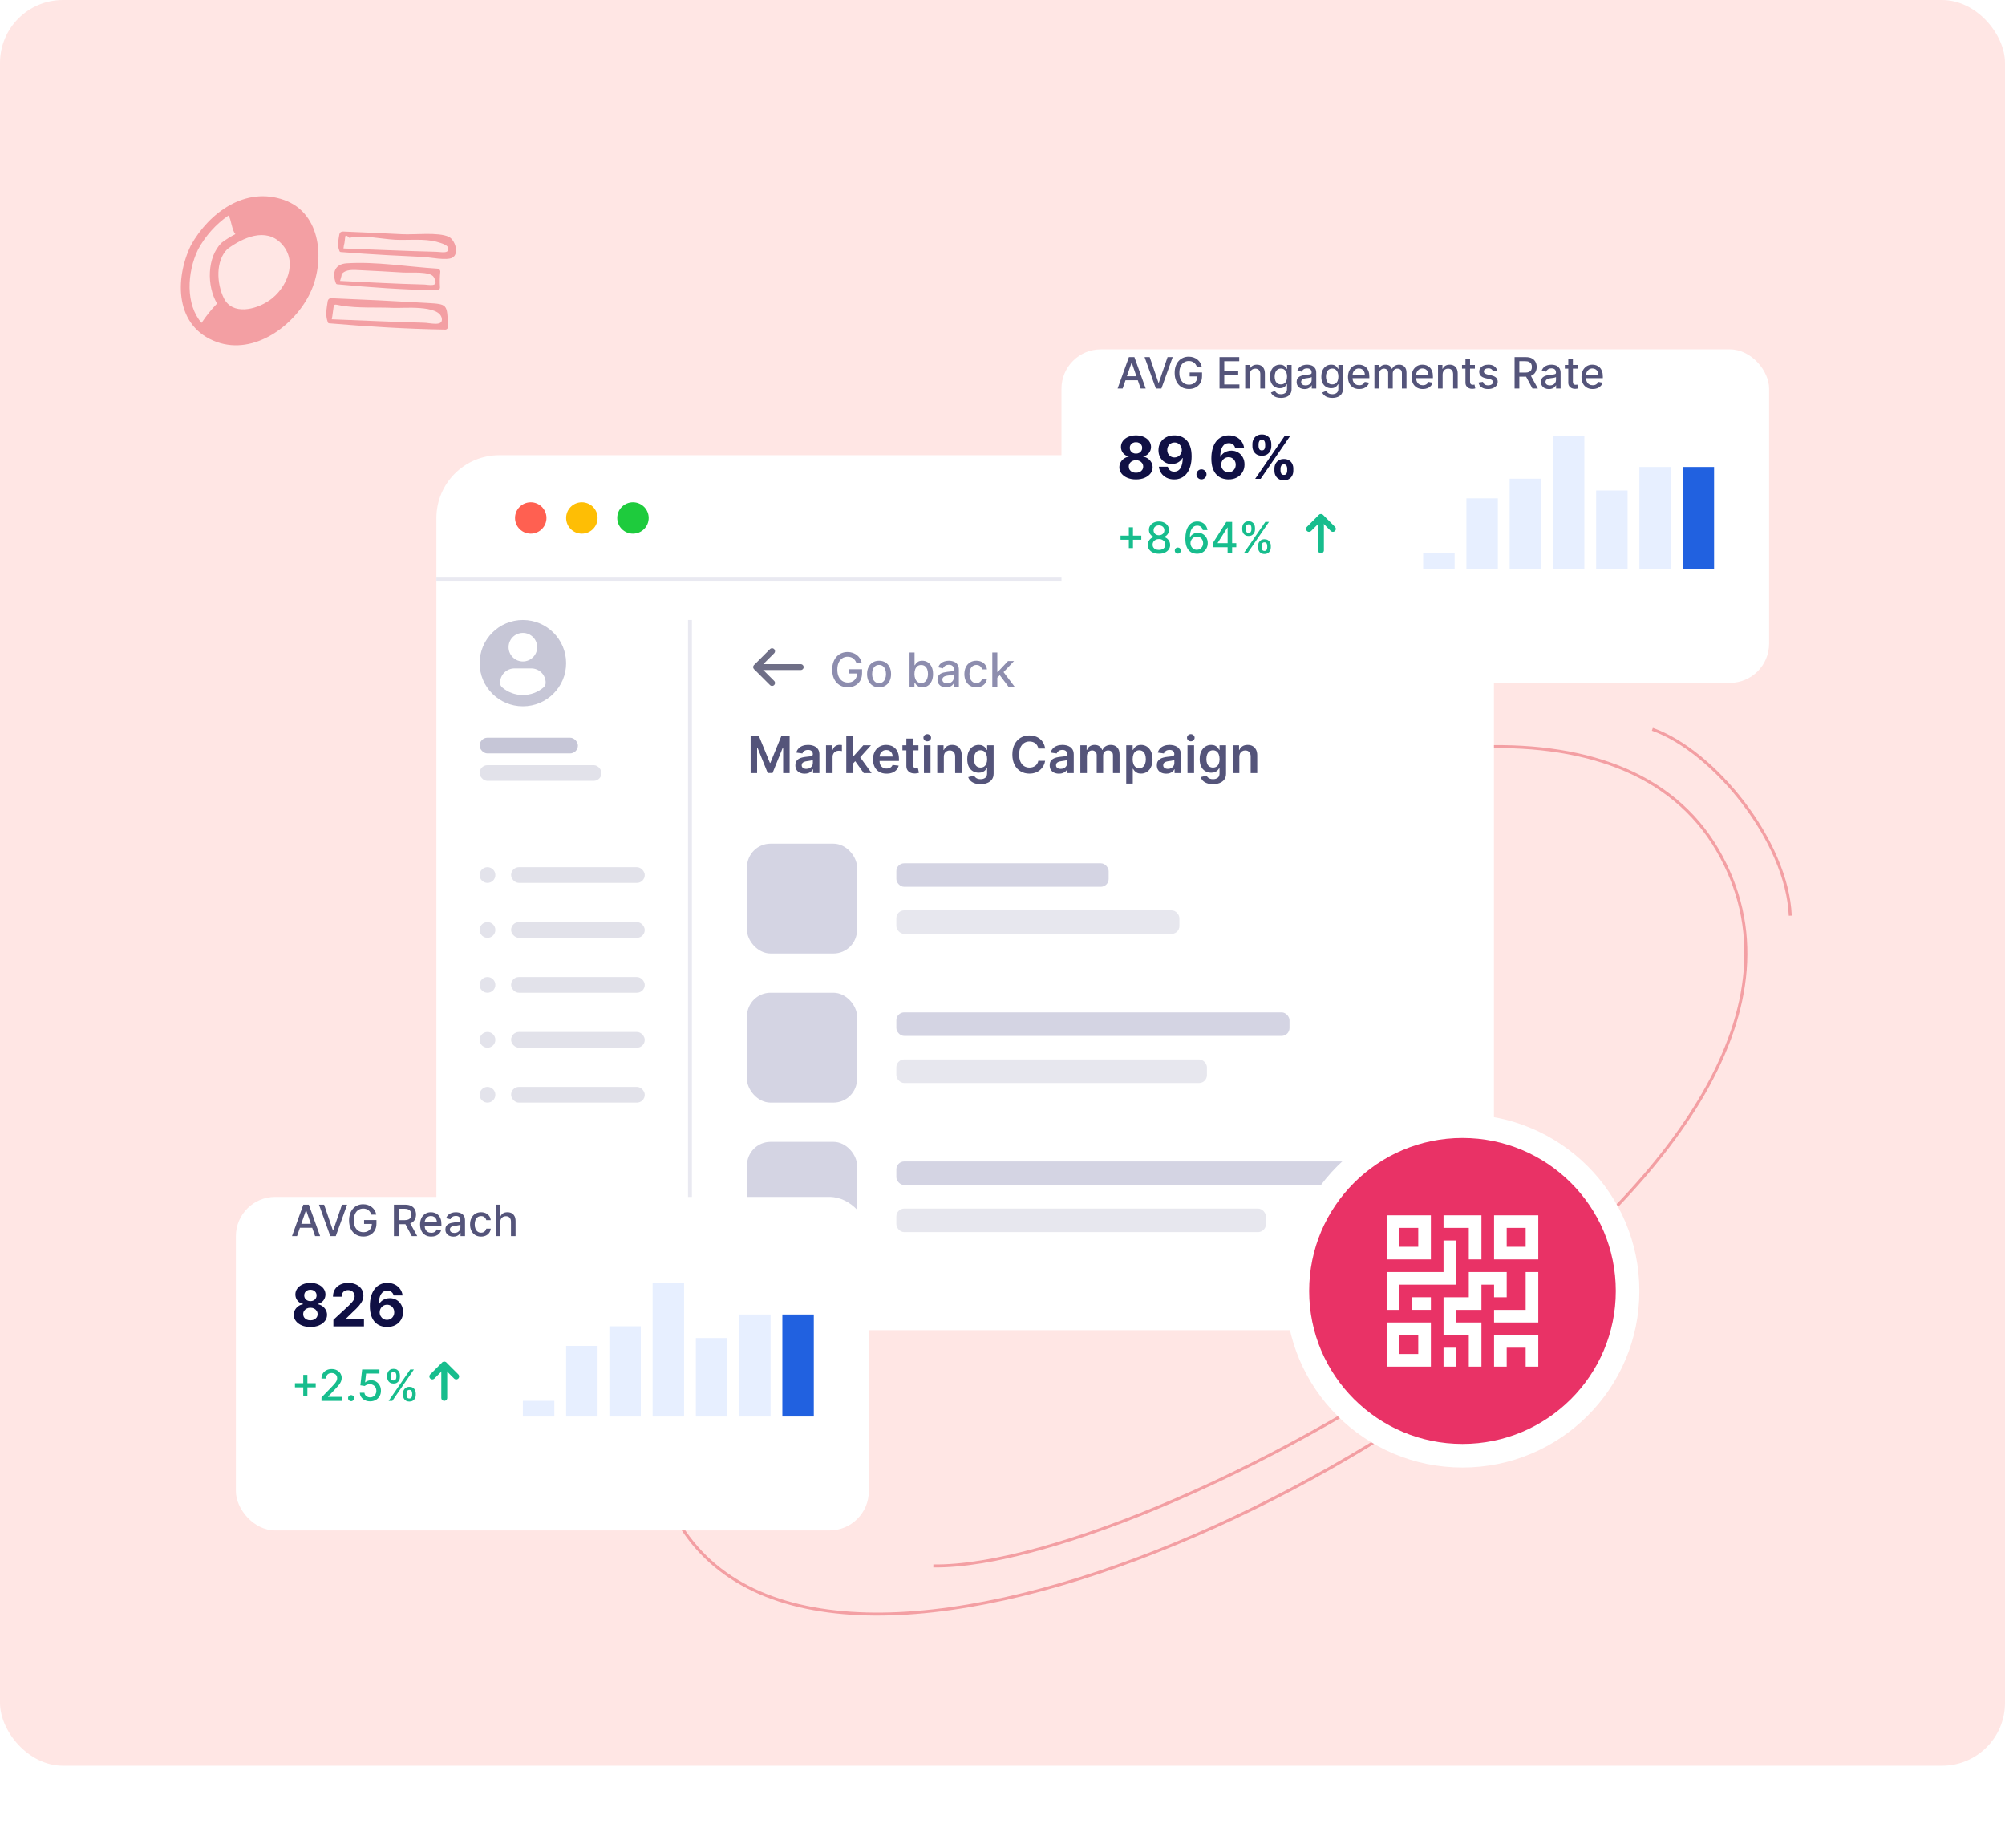 <svg width="510" height="470" viewBox="0 0 510 470" fill="none" xmlns="http://www.w3.org/2000/svg">
<rect width="510" height="449.099" rx="16" fill="#FFE6E4"/>
<g clip-path="url(#clip0_11234_28038)">
<path d="M330.191 188.173C226.562 219.72 148.797 301.697 155.06 357.739" stroke="#F39FA3" stroke-width="0.757" stroke-miterlimit="10"/>
<path d="M403.171 326.392C325.806 399.31 165.998 457.778 164.865 355.586C163.732 253.394 390.394 136.749 436.801 216.073C483.211 295.396 294.975 399.102 237.408 398.276" stroke="#F39FA3" stroke-width="0.757" stroke-miterlimit="10"/>
<path d="M420.298 185.481C435.943 190.967 454.617 214 455.379 232.892" stroke="#F39FA3" stroke-width="0.757"/>
</g>
<rect x="111" y="115.768" width="269" height="222.553" rx="16" fill="white"/>
<path d="M190.933 187.177H193.028L195.835 194.028H195.946L198.753 187.177H200.849V196.632H199.205V190.136H199.118L196.505 196.604H195.277L192.664 190.122H192.576V196.632H190.933V187.177ZM204.68 196.775C204.231 196.775 203.826 196.695 203.466 196.535C203.109 196.372 202.826 196.131 202.617 195.814C202.411 195.497 202.308 195.107 202.308 194.642C202.308 194.242 202.381 193.911 202.529 193.649C202.677 193.388 202.878 193.178 203.134 193.022C203.389 192.865 203.677 192.746 203.997 192.666C204.32 192.583 204.654 192.523 204.999 192.486C205.414 192.443 205.751 192.404 206.01 192.371C206.268 192.334 206.456 192.278 206.573 192.204C206.693 192.127 206.753 192.009 206.753 191.849V191.821C206.753 191.473 206.65 191.204 206.444 191.013C206.238 190.823 205.941 190.727 205.553 190.727C205.144 190.727 204.819 190.816 204.579 190.995C204.342 191.173 204.182 191.384 204.099 191.627L202.538 191.406C202.661 190.975 202.865 190.615 203.148 190.325C203.431 190.033 203.777 189.815 204.186 189.67C204.596 189.522 205.048 189.448 205.544 189.448C205.885 189.448 206.225 189.488 206.564 189.568C206.902 189.648 207.212 189.781 207.492 189.965C207.772 190.147 207.997 190.395 208.166 190.709C208.338 191.023 208.424 191.415 208.424 191.886V196.632H206.818V195.658H206.762C206.661 195.854 206.518 196.039 206.333 196.211C206.152 196.381 205.922 196.518 205.645 196.622C205.371 196.724 205.05 196.775 204.68 196.775ZM205.114 195.547C205.45 195.547 205.741 195.481 205.987 195.348C206.233 195.213 206.422 195.034 206.555 194.813C206.69 194.591 206.758 194.35 206.758 194.088V193.252C206.705 193.295 206.616 193.335 206.49 193.372C206.367 193.409 206.228 193.442 206.075 193.469C205.921 193.497 205.768 193.522 205.618 193.543C205.467 193.565 205.336 193.583 205.225 193.599C204.976 193.632 204.753 193.688 204.556 193.765C204.359 193.842 204.203 193.949 204.089 194.088C203.976 194.223 203.919 194.399 203.919 194.614C203.919 194.922 204.031 195.154 204.256 195.311C204.48 195.468 204.767 195.547 205.114 195.547ZM210.105 196.632V189.541H211.725V190.723H211.799C211.928 190.313 212.15 189.998 212.464 189.776C212.781 189.551 213.142 189.439 213.549 189.439C213.641 189.439 213.744 189.444 213.858 189.453C213.975 189.459 214.072 189.47 214.149 189.485V191.023C214.078 190.998 213.966 190.976 213.812 190.958C213.661 190.936 213.515 190.926 213.373 190.926C213.069 190.926 212.795 190.992 212.551 191.124C212.311 191.253 212.122 191.433 211.984 191.664C211.845 191.895 211.776 192.161 211.776 192.463V196.632H210.105ZM216.782 194.406L216.778 192.389H217.046L219.594 189.541H221.547L218.412 193.031H218.066L216.782 194.406ZM215.259 196.632V187.177H216.93V196.632H215.259ZM219.709 196.632L217.401 193.405L218.528 192.227L221.708 196.632H219.709ZM225.508 196.77C224.797 196.77 224.183 196.622 223.666 196.327C223.152 196.028 222.756 195.607 222.479 195.062C222.202 194.514 222.064 193.869 222.064 193.128C222.064 192.398 222.202 191.758 222.479 191.207C222.759 190.653 223.15 190.222 223.652 189.915C224.153 189.604 224.743 189.448 225.42 189.448C225.857 189.448 226.269 189.519 226.657 189.661C227.048 189.799 227.393 190.015 227.691 190.307C227.993 190.599 228.23 190.972 228.402 191.424C228.575 191.874 228.661 192.409 228.661 193.031V193.543H222.849V192.417H227.059C227.056 192.097 226.986 191.812 226.851 191.563C226.716 191.31 226.526 191.112 226.283 190.967C226.043 190.823 225.763 190.75 225.443 190.75C225.101 190.75 224.801 190.833 224.543 190.999C224.284 191.163 224.083 191.378 223.938 191.646C223.796 191.91 223.724 192.201 223.721 192.518V193.502C223.721 193.914 223.796 194.268 223.947 194.563C224.098 194.856 224.309 195.08 224.58 195.237C224.851 195.391 225.168 195.468 225.531 195.468C225.774 195.468 225.994 195.434 226.191 195.367C226.388 195.296 226.559 195.193 226.703 195.057C226.848 194.922 226.957 194.754 227.031 194.554L228.591 194.73C228.493 195.142 228.305 195.502 228.028 195.81C227.754 196.115 227.403 196.352 226.976 196.521C226.548 196.687 226.059 196.77 225.508 196.77ZM233.615 189.541V190.833H229.539V189.541H233.615ZM230.545 187.842H232.217V194.499C232.217 194.723 232.25 194.896 232.318 195.016C232.389 195.133 232.481 195.213 232.595 195.256C232.709 195.299 232.835 195.321 232.974 195.321C233.078 195.321 233.174 195.313 233.26 195.297C233.349 195.282 233.417 195.268 233.463 195.256L233.745 196.562C233.655 196.593 233.528 196.627 233.361 196.664C233.198 196.701 232.998 196.722 232.761 196.729C232.343 196.741 231.966 196.678 231.63 196.539C231.295 196.398 231.029 196.179 230.832 195.884C230.638 195.588 230.542 195.219 230.545 194.776V187.842ZM235.013 196.632V189.541H236.684V196.632H235.013ZM235.853 188.534C235.588 188.534 235.361 188.447 235.17 188.271C234.979 188.093 234.884 187.879 234.884 187.629C234.884 187.377 234.979 187.163 235.17 186.988C235.361 186.809 235.588 186.72 235.853 186.72C236.121 186.72 236.349 186.809 236.536 186.988C236.727 187.163 236.823 187.377 236.823 187.629C236.823 187.879 236.727 188.093 236.536 188.271C236.349 188.447 236.121 188.534 235.853 188.534ZM240.074 192.477V196.632H238.403V189.541H240V190.746H240.083C240.246 190.349 240.506 190.033 240.863 189.799C241.223 189.565 241.668 189.448 242.197 189.448C242.687 189.448 243.113 189.553 243.476 189.762C243.842 189.972 244.126 190.275 244.326 190.672C244.529 191.069 244.629 191.55 244.626 192.117V196.632H242.954V192.375C242.954 191.901 242.831 191.53 242.585 191.263C242.342 190.995 242.005 190.861 241.574 190.861C241.282 190.861 241.022 190.926 240.794 191.055C240.569 191.181 240.392 191.364 240.263 191.604C240.137 191.844 240.074 192.135 240.074 192.477ZM249.408 199.438C248.808 199.438 248.293 199.357 247.862 199.194C247.431 199.034 247.085 198.818 246.823 198.547C246.561 198.277 246.38 197.977 246.278 197.647L247.783 197.283C247.851 197.421 247.949 197.558 248.079 197.693C248.208 197.832 248.382 197.946 248.6 198.035C248.822 198.127 249.101 198.173 249.436 198.173C249.91 198.173 250.302 198.058 250.613 197.827C250.924 197.6 251.079 197.224 251.079 196.701V195.357H250.996C250.91 195.53 250.784 195.707 250.618 195.888C250.455 196.07 250.238 196.222 249.967 196.345C249.699 196.468 249.362 196.53 248.956 196.53C248.411 196.53 247.917 196.402 247.474 196.147C247.034 195.888 246.683 195.504 246.421 194.993C246.163 194.479 246.034 193.836 246.034 193.063C246.034 192.284 246.163 191.627 246.421 191.092C246.683 190.553 247.035 190.145 247.479 189.868C247.922 189.588 248.416 189.448 248.96 189.448C249.376 189.448 249.718 189.519 249.985 189.661C250.256 189.799 250.472 189.967 250.632 190.164C250.792 190.358 250.913 190.541 250.996 190.713H251.089V189.541H252.737V196.747C252.737 197.353 252.592 197.855 252.303 198.252C252.014 198.649 251.618 198.946 251.116 199.143C250.615 199.34 250.045 199.438 249.408 199.438ZM249.422 195.219C249.776 195.219 250.078 195.133 250.327 194.96C250.576 194.788 250.766 194.54 250.895 194.217C251.024 193.894 251.089 193.506 251.089 193.054C251.089 192.608 251.024 192.217 250.895 191.881C250.769 191.546 250.581 191.286 250.332 191.101C250.085 190.913 249.782 190.819 249.422 190.819C249.05 190.819 248.739 190.916 248.49 191.11C248.24 191.304 248.053 191.57 247.926 191.909C247.8 192.244 247.737 192.626 247.737 193.054C247.737 193.488 247.8 193.868 247.926 194.194C248.056 194.517 248.245 194.77 248.494 194.951C248.747 195.13 249.056 195.219 249.422 195.219ZM265.841 190.367H264.114C264.065 190.084 263.974 189.833 263.842 189.615C263.709 189.393 263.545 189.205 263.348 189.051C263.151 188.897 262.926 188.782 262.674 188.705C262.424 188.625 262.155 188.585 261.866 188.585C261.352 188.585 260.896 188.714 260.499 188.973C260.102 189.228 259.792 189.604 259.567 190.099C259.342 190.592 259.23 191.193 259.23 191.904C259.23 192.628 259.342 193.237 259.567 193.732C259.795 194.225 260.105 194.597 260.499 194.85C260.896 195.099 261.35 195.224 261.861 195.224C262.144 195.224 262.409 195.187 262.655 195.113C262.905 195.036 263.128 194.923 263.325 194.776C263.525 194.628 263.692 194.446 263.828 194.231C263.966 194.016 264.062 193.769 264.114 193.492L265.841 193.502C265.776 193.951 265.636 194.373 265.421 194.767C265.208 195.16 264.93 195.508 264.585 195.81C264.24 196.108 263.837 196.342 263.375 196.512C262.914 196.678 262.401 196.761 261.838 196.761C261.007 196.761 260.265 196.568 259.613 196.184C258.961 195.799 258.447 195.244 258.071 194.517C257.696 193.791 257.508 192.92 257.508 191.904C257.508 190.886 257.697 190.015 258.076 189.291C258.454 188.565 258.97 188.01 259.622 187.625C260.275 187.24 261.013 187.048 261.838 187.048C262.364 187.048 262.854 187.122 263.306 187.269C263.759 187.417 264.162 187.634 264.516 187.92C264.87 188.203 265.16 188.551 265.388 188.964C265.619 189.373 265.77 189.841 265.841 190.367ZM269.376 196.775C268.926 196.775 268.522 196.695 268.162 196.535C267.805 196.372 267.521 196.131 267.312 195.814C267.106 195.497 267.003 195.107 267.003 194.642C267.003 194.242 267.077 193.911 267.224 193.649C267.372 193.388 267.574 193.178 267.829 193.022C268.085 192.865 268.372 192.746 268.692 192.666C269.016 192.583 269.35 192.523 269.694 192.486C270.11 192.443 270.447 192.404 270.705 192.371C270.964 192.334 271.152 192.278 271.268 192.204C271.388 192.127 271.449 192.009 271.449 191.849V191.821C271.449 191.473 271.345 191.204 271.139 191.013C270.933 190.823 270.636 190.727 270.248 190.727C269.839 190.727 269.514 190.816 269.274 190.995C269.037 191.173 268.877 191.384 268.794 191.627L267.234 191.406C267.357 190.975 267.56 190.615 267.843 190.325C268.126 190.033 268.472 189.815 268.882 189.67C269.291 189.522 269.743 189.448 270.239 189.448C270.581 189.448 270.921 189.488 271.259 189.568C271.598 189.648 271.907 189.781 272.187 189.965C272.467 190.147 272.692 190.395 272.861 190.709C273.033 191.023 273.12 191.415 273.12 191.886V196.632H271.513V195.658H271.458C271.356 195.854 271.213 196.039 271.028 196.211C270.847 196.381 270.618 196.518 270.341 196.622C270.067 196.724 269.745 196.775 269.376 196.775ZM269.81 195.547C270.145 195.547 270.436 195.481 270.682 195.348C270.928 195.213 271.118 195.034 271.25 194.813C271.385 194.591 271.453 194.35 271.453 194.088V193.252C271.401 193.295 271.312 193.335 271.185 193.372C271.062 193.409 270.924 193.442 270.77 193.469C270.616 193.497 270.464 193.522 270.313 193.543C270.162 193.565 270.031 193.583 269.92 193.599C269.671 193.632 269.448 193.688 269.251 193.765C269.054 193.842 268.899 193.949 268.785 194.088C268.671 194.223 268.614 194.399 268.614 194.614C268.614 194.922 268.726 195.154 268.951 195.311C269.176 195.468 269.462 195.547 269.81 195.547ZM274.8 196.632V189.541H276.397V190.746H276.48C276.628 190.339 276.873 190.022 277.214 189.795C277.556 189.564 277.964 189.448 278.438 189.448C278.918 189.448 279.323 189.565 279.652 189.799C279.984 190.03 280.218 190.345 280.354 190.746H280.428C280.585 190.352 280.849 190.038 281.222 189.804C281.597 189.567 282.042 189.448 282.556 189.448C283.208 189.448 283.741 189.655 284.153 190.067C284.565 190.479 284.772 191.081 284.772 191.872V196.632H283.096V192.131C283.096 191.69 282.979 191.369 282.745 191.166C282.511 190.959 282.225 190.856 281.886 190.856C281.483 190.856 281.168 190.983 280.94 191.235C280.715 191.484 280.603 191.809 280.603 192.209V196.632H278.964V192.061C278.964 191.695 278.853 191.403 278.632 191.184C278.413 190.966 278.127 190.856 277.773 190.856C277.533 190.856 277.315 190.918 277.118 191.041C276.921 191.161 276.764 191.332 276.647 191.553C276.53 191.772 276.471 192.027 276.471 192.32V196.632H274.8ZM286.467 199.291V189.541H288.111V190.713H288.207C288.294 190.541 288.415 190.358 288.572 190.164C288.729 189.967 288.941 189.799 289.209 189.661C289.477 189.519 289.819 189.448 290.234 189.448C290.782 189.448 291.276 189.588 291.716 189.868C292.159 190.145 292.51 190.556 292.769 191.101C293.03 191.643 293.161 192.307 293.161 193.095C293.161 193.874 293.033 194.536 292.778 195.08C292.522 195.625 292.175 196.041 291.734 196.327C291.294 196.613 290.796 196.756 290.239 196.756C289.832 196.756 289.495 196.689 289.228 196.553C288.96 196.418 288.745 196.255 288.581 196.064C288.421 195.87 288.297 195.687 288.207 195.514H288.138V199.291H286.467ZM288.106 193.086C288.106 193.545 288.171 193.946 288.3 194.291C288.432 194.636 288.621 194.905 288.868 195.099C289.117 195.29 289.419 195.385 289.772 195.385C290.142 195.385 290.451 195.287 290.7 195.09C290.95 194.89 291.137 194.617 291.264 194.273C291.393 193.925 291.457 193.529 291.457 193.086C291.457 192.646 291.394 192.255 291.268 191.914C291.142 191.572 290.954 191.304 290.705 191.11C290.456 190.916 290.145 190.819 289.772 190.819C289.415 190.819 289.112 190.913 288.863 191.101C288.614 191.289 288.424 191.552 288.295 191.89C288.169 192.229 288.106 192.628 288.106 193.086ZM296.633 196.775C296.183 196.775 295.778 196.695 295.418 196.535C295.061 196.372 294.778 196.131 294.569 195.814C294.363 195.497 294.26 195.107 294.26 194.642C294.26 194.242 294.334 193.911 294.481 193.649C294.629 193.388 294.831 193.178 295.086 193.022C295.341 192.865 295.629 192.746 295.949 192.666C296.272 192.583 296.606 192.523 296.951 192.486C297.367 192.443 297.704 192.404 297.962 192.371C298.221 192.334 298.408 192.278 298.525 192.204C298.645 192.127 298.705 192.009 298.705 191.849V191.821C298.705 191.473 298.602 191.204 298.396 191.013C298.19 190.823 297.893 190.727 297.505 190.727C297.096 190.727 296.771 190.816 296.531 190.995C296.294 191.173 296.134 191.384 296.051 191.627L294.491 191.406C294.614 190.975 294.817 190.615 295.1 190.325C295.383 190.033 295.729 189.815 296.139 189.67C296.548 189.522 297 189.448 297.496 189.448C297.837 189.448 298.178 189.488 298.516 189.568C298.855 189.648 299.164 189.781 299.444 189.965C299.724 190.147 299.949 190.395 300.118 190.709C300.29 191.023 300.377 191.415 300.377 191.886V196.632H298.77V195.658H298.715C298.613 195.854 298.47 196.039 298.285 196.211C298.104 196.381 297.874 196.518 297.597 196.622C297.323 196.724 297.002 196.775 296.633 196.775ZM297.066 195.547C297.402 195.547 297.693 195.481 297.939 195.348C298.185 195.213 298.374 195.034 298.507 194.813C298.642 194.591 298.71 194.35 298.71 194.088V193.252C298.658 193.295 298.568 193.335 298.442 193.372C298.319 193.409 298.181 193.442 298.027 193.469C297.873 193.497 297.72 193.522 297.57 193.543C297.419 193.565 297.288 193.583 297.177 193.599C296.928 193.632 296.705 193.688 296.508 193.765C296.311 193.842 296.156 193.949 296.042 194.088C295.928 194.223 295.871 194.399 295.871 194.614C295.871 194.922 295.983 195.154 296.208 195.311C296.432 195.468 296.719 195.547 297.066 195.547ZM302.057 196.632V189.541H303.728V196.632H302.057ZM302.897 188.534C302.632 188.534 302.405 188.447 302.214 188.271C302.023 188.093 301.928 187.879 301.928 187.629C301.928 187.377 302.023 187.163 302.214 186.988C302.405 186.809 302.632 186.72 302.897 186.72C303.165 186.72 303.393 186.809 303.58 186.988C303.771 187.163 303.867 187.377 303.867 187.629C303.867 187.879 303.771 188.093 303.58 188.271C303.393 188.447 303.165 188.534 302.897 188.534ZM308.53 199.438C307.93 199.438 307.415 199.357 306.984 199.194C306.553 199.034 306.207 198.818 305.945 198.547C305.684 198.277 305.502 197.977 305.4 197.647L306.905 197.283C306.973 197.421 307.072 197.558 307.201 197.693C307.33 197.832 307.504 197.946 307.722 198.035C307.944 198.127 308.223 198.173 308.558 198.173C309.032 198.173 309.424 198.058 309.735 197.827C310.046 197.6 310.202 197.224 310.202 196.701V195.357H310.118C310.032 195.53 309.906 195.707 309.74 195.888C309.577 196.07 309.36 196.222 309.089 196.345C308.821 196.468 308.484 196.53 308.078 196.53C307.533 196.53 307.039 196.402 306.596 196.147C306.156 195.888 305.805 195.504 305.544 194.993C305.285 194.479 305.156 193.836 305.156 193.063C305.156 192.284 305.285 191.627 305.544 191.092C305.805 190.553 306.157 190.145 306.601 189.868C307.044 189.588 307.538 189.448 308.083 189.448C308.498 189.448 308.84 189.519 309.107 189.661C309.378 189.799 309.594 189.967 309.754 190.164C309.914 190.358 310.035 190.541 310.118 190.713H310.211V189.541H311.859V196.747C311.859 197.353 311.714 197.855 311.425 198.252C311.136 198.649 310.74 198.946 310.238 199.143C309.737 199.34 309.167 199.438 308.53 199.438ZM308.544 195.219C308.898 195.219 309.2 195.133 309.449 194.96C309.698 194.788 309.888 194.54 310.017 194.217C310.146 193.894 310.211 193.506 310.211 193.054C310.211 192.608 310.146 192.217 310.017 191.881C309.891 191.546 309.703 191.286 309.454 191.101C309.207 190.913 308.904 190.819 308.544 190.819C308.172 190.819 307.861 190.916 307.612 191.11C307.362 191.304 307.175 191.57 307.048 191.909C306.922 192.244 306.859 192.626 306.859 193.054C306.859 193.488 306.922 193.868 307.048 194.194C307.178 194.517 307.367 194.77 307.616 194.951C307.869 195.13 308.178 195.219 308.544 195.219ZM315.243 192.477V196.632H313.572V189.541H315.169V190.746H315.252C315.415 190.349 315.675 190.033 316.032 189.799C316.392 189.565 316.837 189.448 317.366 189.448C317.856 189.448 318.282 189.553 318.645 189.762C319.011 189.972 319.294 190.275 319.494 190.672C319.698 191.069 319.798 191.55 319.795 192.117V196.632H318.123V192.375C318.123 191.901 318 191.53 317.754 191.263C317.511 190.995 317.174 190.861 316.743 190.861C316.451 190.861 316.191 190.926 315.963 191.055C315.738 191.181 315.561 191.364 315.432 191.604C315.306 191.844 315.243 192.135 315.243 192.477Z" fill="#54547A"/>
<path d="M217.865 168.704C217.783 168.445 217.672 168.213 217.533 168.009C217.396 167.802 217.233 167.625 217.043 167.481C216.852 167.333 216.635 167.221 216.391 167.144C216.149 167.067 215.884 167.029 215.594 167.029C215.102 167.029 214.659 167.155 214.264 167.408C213.869 167.661 213.557 168.032 213.327 168.52C213.099 169.006 212.986 169.601 212.986 170.306C212.986 171.013 213.101 171.611 213.331 172.1C213.561 172.588 213.876 172.959 214.277 173.212C214.678 173.465 215.134 173.591 215.645 173.591C216.119 173.591 216.533 173.495 216.885 173.302C217.24 173.108 217.514 172.836 217.707 172.483C217.903 172.128 218.001 171.711 218.001 171.231L218.342 171.294H215.845V170.208H219.276V171.201C219.276 171.934 219.119 172.57 218.807 173.11C218.497 173.647 218.068 174.061 217.52 174.354C216.974 174.647 216.349 174.793 215.645 174.793C214.855 174.793 214.162 174.611 213.565 174.248C212.972 173.884 212.509 173.368 212.176 172.701C211.844 172.03 211.678 171.235 211.678 170.314C211.678 169.618 211.774 168.993 211.967 168.439C212.161 167.885 212.432 167.415 212.781 167.029C213.134 166.64 213.547 166.343 214.021 166.138C214.499 165.931 215.02 165.827 215.585 165.827C216.057 165.827 216.496 165.897 216.902 166.036C217.311 166.175 217.675 166.373 217.993 166.628C218.314 166.884 218.58 167.188 218.79 167.54C219 167.89 219.142 168.277 219.216 168.704H217.865ZM223.602 174.806C222.988 174.806 222.453 174.665 221.995 174.384C221.538 174.103 221.183 173.709 220.93 173.204C220.677 172.698 220.551 172.107 220.551 171.431C220.551 170.752 220.677 170.158 220.93 169.65C221.183 169.141 221.538 168.746 221.995 168.465C222.453 168.184 222.988 168.043 223.602 168.043C224.216 168.043 224.751 168.184 225.208 168.465C225.666 168.746 226.021 169.141 226.274 169.65C226.527 170.158 226.653 170.752 226.653 171.431C226.653 172.107 226.527 172.698 226.274 173.204C226.021 173.709 225.666 174.103 225.208 174.384C224.751 174.665 224.216 174.806 223.602 174.806ZM223.606 173.736C224.004 173.736 224.333 173.631 224.595 173.421C224.856 173.211 225.049 172.931 225.174 172.581C225.302 172.232 225.366 171.847 225.366 171.427C225.366 171.009 225.302 170.625 225.174 170.276C225.049 169.924 224.856 169.641 224.595 169.428C224.333 169.215 224.004 169.108 223.606 169.108C223.206 169.108 222.873 169.215 222.609 169.428C222.348 169.641 222.153 169.924 222.025 170.276C221.9 170.625 221.838 171.009 221.838 171.427C221.838 171.847 221.9 172.232 222.025 172.581C222.153 172.931 222.348 173.211 222.609 173.421C222.873 173.631 223.206 173.736 223.606 173.736ZM231.353 174.674V165.946H232.627V169.189H232.704C232.778 169.053 232.885 168.895 233.024 168.716C233.163 168.537 233.356 168.381 233.603 168.248C233.85 168.111 234.177 168.043 234.583 168.043C235.112 168.043 235.583 168.177 235.998 168.444C236.413 168.711 236.738 169.096 236.974 169.598C237.213 170.101 237.332 170.706 237.332 171.414C237.332 172.121 237.214 172.728 236.978 173.233C236.743 173.736 236.419 174.124 236.007 174.397C235.595 174.667 235.125 174.802 234.596 174.802C234.199 174.802 233.873 174.735 233.62 174.601C233.37 174.468 233.174 174.311 233.032 174.133C232.89 173.954 232.781 173.794 232.704 173.655H232.598V174.674H231.353ZM232.602 171.401C232.602 171.861 232.669 172.265 232.802 172.611C232.936 172.958 233.129 173.229 233.382 173.425C233.635 173.618 233.944 173.715 234.311 173.715C234.691 173.715 235.01 173.614 235.265 173.412C235.521 173.208 235.714 172.931 235.845 172.581C235.978 172.232 236.045 171.838 236.045 171.401C236.045 170.969 235.98 170.581 235.849 170.238C235.721 169.894 235.528 169.623 235.27 169.424C235.014 169.225 234.694 169.125 234.311 169.125C233.941 169.125 233.629 169.221 233.373 169.411C233.12 169.601 232.929 169.867 232.798 170.208C232.667 170.549 232.602 170.946 232.602 171.401ZM240.668 174.819C240.253 174.819 239.878 174.742 239.543 174.588C239.207 174.432 238.942 174.206 238.746 173.911C238.553 173.615 238.456 173.253 238.456 172.824C238.456 172.455 238.527 172.151 238.669 171.912C238.811 171.674 239.003 171.485 239.244 171.346C239.486 171.206 239.756 171.101 240.054 171.03C240.352 170.959 240.656 170.905 240.966 170.868C241.358 170.823 241.676 170.786 241.92 170.758C242.165 170.726 242.342 170.677 242.453 170.608C242.564 170.54 242.619 170.429 242.619 170.276V170.246C242.619 169.874 242.514 169.586 242.304 169.381C242.097 169.177 241.787 169.074 241.375 169.074C240.946 169.074 240.608 169.169 240.361 169.36C240.116 169.547 239.947 169.756 239.854 169.986L238.656 169.713C238.798 169.316 239.006 168.995 239.278 168.75C239.554 168.503 239.871 168.324 240.229 168.213C240.587 168.1 240.963 168.043 241.358 168.043C241.619 168.043 241.896 168.074 242.189 168.137C242.484 168.196 242.76 168.307 243.016 168.469C243.274 168.631 243.486 168.863 243.651 169.164C243.815 169.462 243.898 169.85 243.898 170.327V174.674H242.653V173.779H242.602C242.52 173.944 242.396 174.106 242.232 174.265C242.067 174.424 241.855 174.556 241.597 174.661C241.338 174.766 241.028 174.819 240.668 174.819ZM240.945 173.796C241.297 173.796 241.598 173.726 241.848 173.587C242.101 173.448 242.293 173.266 242.423 173.042C242.557 172.814 242.624 172.571 242.624 172.313V171.469C242.578 171.515 242.49 171.557 242.359 171.597C242.232 171.634 242.085 171.667 241.92 171.695C241.756 171.721 241.595 171.745 241.439 171.767C241.283 171.787 241.152 171.804 241.047 171.819C240.8 171.85 240.574 171.902 240.369 171.976C240.168 172.05 240.006 172.157 239.884 172.296C239.764 172.432 239.705 172.614 239.705 172.841C239.705 173.157 239.821 173.395 240.054 173.557C240.287 173.716 240.584 173.796 240.945 173.796ZM248.352 174.806C247.718 174.806 247.173 174.662 246.716 174.375C246.261 174.086 245.912 173.686 245.667 173.178C245.423 172.669 245.301 172.087 245.301 171.431C245.301 170.766 245.426 170.179 245.676 169.671C245.926 169.16 246.278 168.76 246.733 168.473C247.187 168.186 247.723 168.043 248.339 168.043C248.836 168.043 249.279 168.135 249.669 168.32C250.058 168.502 250.372 168.758 250.61 169.087C250.852 169.417 250.995 169.802 251.041 170.242H249.801C249.733 169.935 249.576 169.671 249.332 169.449C249.091 169.228 248.767 169.117 248.36 169.117C248.005 169.117 247.694 169.211 247.427 169.398C247.163 169.583 246.957 169.847 246.809 170.191C246.662 170.532 246.588 170.935 246.588 171.401C246.588 171.878 246.66 172.29 246.805 172.637C246.95 172.983 247.154 173.252 247.419 173.442C247.686 173.633 248 173.728 248.36 173.728C248.602 173.728 248.821 173.684 249.017 173.596C249.216 173.505 249.382 173.375 249.515 173.208C249.652 173.04 249.747 172.838 249.801 172.603H251.041C250.995 173.026 250.858 173.404 250.627 173.736C250.397 174.069 250.089 174.33 249.703 174.52C249.319 174.711 248.869 174.806 248.352 174.806ZM253.575 172.454L253.567 170.898H253.788L256.396 168.128H257.922L254.947 171.282H254.747L253.575 172.454ZM252.403 174.674V165.946H253.678V174.674H252.403ZM256.537 174.674L254.193 171.563L255.071 170.672L258.101 174.674H256.537Z" fill="#8D8DAE"/>
<path d="M196.381 165.621L192.334 169.66L196.381 173.698" stroke="#6F6F87" stroke-width="1.5" stroke-miterlimit="10" stroke-linecap="round" stroke-linejoin="round"/>
<path d="M203.667 169.66H192.447" stroke="#6F6F87" stroke-width="1.5" stroke-miterlimit="10" stroke-linecap="round" stroke-linejoin="round"/>
<line x1="111" y1="147.204" x2="380" y2="147.204" stroke="#E9E9F1"/>
<ellipse cx="135" cy="131.736" rx="4" ry="3.992" fill="#FF6051"/>
<ellipse cx="148" cy="131.736" rx="4" ry="3.992" fill="#FEBE05"/>
<ellipse cx="161" cy="131.736" rx="4" ry="3.992" fill="#1ECB3D"/>
<line x1="175.5" y1="157.684" x2="175.5" y2="325.347" stroke="#E9E9F1"/>
<g opacity="0.5" clip-path="url(#clip1_11234_28038)">
<path d="M133 157.684C126.926 157.684 122 162.599 122 168.662C122 174.724 126.925 179.639 133 179.639C139.075 179.639 144 174.724 144 168.662C144 162.599 139.075 157.684 133 157.684ZM133 160.966C135.01 160.966 136.639 162.592 136.639 164.598C136.639 166.603 135.01 168.229 133 168.229C130.991 168.229 129.362 166.603 129.362 164.598C129.362 162.592 130.991 160.966 133 160.966ZM132.998 176.769C130.993 176.769 129.157 176.04 127.741 174.834C127.396 174.541 127.197 174.11 127.197 173.658C127.197 171.625 128.846 169.997 130.884 169.997H135.117C137.156 169.997 138.799 171.625 138.799 173.658C138.799 174.111 138.601 174.54 138.255 174.834C136.839 176.04 135.003 176.769 132.998 176.769Z" fill="#8D8DAE"/>
</g>
<rect x="122" y="187.624" width="25" height="3.992" rx="1.996" fill="#C6C6D7"/>
<rect opacity="0.5" x="122" y="194.61" width="31" height="3.992" rx="1.996" fill="#C6C6D7"/>
<rect x="190" y="214.57" width="28" height="27.944" rx="6" fill="#D4D4E3"/>
<rect x="228" y="219.56" width="54" height="5.988" rx="2" fill="#D4D4E3"/>
<rect opacity="0.5" x="228" y="231.536" width="72" height="5.988" rx="2" fill="#D0D0DF"/>
<rect x="190" y="252.493" width="28" height="27.944" rx="6" fill="#D4D4E3"/>
<rect x="228" y="257.483" width="100" height="5.988" rx="2" fill="#D4D4E3"/>
<rect opacity="0.5" x="228" y="269.459" width="79" height="5.988" rx="2" fill="#D0D0DF"/>
<rect x="190" y="290.417" width="28" height="27.944" rx="6" fill="#D4D4E3"/>
<rect x="228" y="295.407" width="118" height="5.988" rx="2" fill="#D4D4E3"/>
<rect opacity="0.5" x="228" y="307.383" width="94" height="5.988" rx="2" fill="#D0D0DF"/>
<rect opacity="0.5" x="122" y="321.355" width="17" height="3.992" rx="1.996" fill="#C6C6D7"/>
<rect opacity="0.5" x="130" y="220.557" width="34" height="3.992" rx="1.996" fill="#C6C6D7"/>
<ellipse cx="124" cy="222.553" rx="2" ry="1.996" fill="#E3E3EB"/>
<rect opacity="0.5" x="130" y="234.53" width="34" height="3.992" rx="1.996" fill="#C6C6D7"/>
<ellipse cx="124" cy="236.526" rx="2" ry="1.996" fill="#E3E3EB"/>
<rect opacity="0.5" x="130" y="248.501" width="34" height="3.992" rx="1.996" fill="#C6C6D7"/>
<ellipse cx="124" cy="250.497" rx="2" ry="1.996" fill="#E3E3EB"/>
<rect opacity="0.5" x="130" y="262.473" width="34" height="3.992" rx="1.996" fill="#C6C6D7"/>
<ellipse cx="124" cy="264.469" rx="2" ry="1.996" fill="#E3E3EB"/>
<rect opacity="0.5" x="130" y="276.445" width="34" height="3.992" rx="1.996" fill="#C6C6D7"/>
<ellipse cx="124" cy="278.441" rx="2" ry="1.996" fill="#E3E3EB"/>
<g filter="url(#filter0_d_11234_28038)">
<rect x="60" y="289.419" width="161" height="84.83" rx="10" fill="white"/>
</g>
<rect x="199" y="334.329" width="8" height="25.948" fill="#2161E0"/>
<rect x="188" y="334.329" width="8" height="25.948" fill="#E7EFFF"/>
<rect x="177" y="340.317" width="8" height="19.96" fill="#E7EFFF"/>
<rect x="166" y="326.345" width="8" height="33.932" fill="#E7EFFF"/>
<rect x="155" y="337.323" width="8" height="22.954" fill="#E7EFFF"/>
<rect x="144" y="342.313" width="8" height="17.964" fill="#E7EFFF"/>
<rect x="133" y="356.285" width="8" height="3.992" fill="#E7EFFF"/>
<path d="M75.555 314.391H74.273L77.152 306.391H78.547L81.426 314.391H80.144L77.883 307.844H77.82L75.555 314.391ZM75.769 311.259H79.926V312.274H75.769V311.259ZM82.442 306.391L84.669 312.907H84.759L86.985 306.391H88.29L85.411 314.391H84.017L81.138 306.391H82.442ZM94.462 308.919C94.386 308.682 94.285 308.469 94.157 308.282C94.032 308.092 93.882 307.93 93.708 307.798C93.534 307.662 93.334 307.559 93.11 307.489C92.889 307.419 92.645 307.384 92.38 307.384C91.929 307.384 91.523 307.499 91.161 307.731C90.799 307.963 90.513 308.303 90.302 308.751C90.093 309.196 89.989 309.742 89.989 310.387C89.989 311.036 90.095 311.584 90.306 312.032C90.517 312.48 90.806 312.82 91.173 313.052C91.54 313.283 91.958 313.399 92.427 313.399C92.862 313.399 93.241 313.311 93.564 313.134C93.889 312.956 94.14 312.706 94.317 312.384C94.497 312.058 94.587 311.675 94.587 311.235L94.899 311.294H92.61V310.298H95.755V311.208C95.755 311.88 95.612 312.463 95.325 312.958C95.041 313.45 94.648 313.83 94.145 314.098C93.645 314.367 93.073 314.501 92.427 314.501C91.703 314.501 91.067 314.334 90.52 314.001C89.976 313.667 89.552 313.195 89.247 312.583C88.942 311.968 88.79 311.239 88.79 310.395C88.79 309.757 88.879 309.184 89.056 308.677C89.233 308.169 89.481 307.738 89.802 307.384C90.125 307.027 90.504 306.755 90.939 306.567C91.376 306.377 91.854 306.282 92.372 306.282C92.804 306.282 93.207 306.346 93.579 306.473C93.954 306.601 94.287 306.782 94.579 307.016C94.873 307.251 95.117 307.529 95.31 307.852C95.502 308.173 95.632 308.528 95.7 308.919H94.462ZM100.198 314.391V306.391H103.05C103.67 306.391 104.184 306.498 104.593 306.712C105.004 306.925 105.312 307.221 105.515 307.598C105.718 307.973 105.819 308.407 105.819 308.899C105.819 309.389 105.716 309.82 105.511 310.192C105.308 310.562 105 310.85 104.589 311.055C104.18 311.261 103.666 311.364 103.046 311.364H100.886V310.325H102.937C103.327 310.325 103.645 310.269 103.89 310.157C104.137 310.045 104.318 309.882 104.433 309.669C104.547 309.455 104.604 309.199 104.604 308.899C104.604 308.597 104.546 308.335 104.429 308.114C104.314 307.893 104.133 307.723 103.886 307.606C103.641 307.486 103.319 307.427 102.921 307.427H101.405V314.391H100.198ZM104.147 310.782L106.124 314.391H104.749L102.812 310.782H104.147ZM109.705 314.512C109.114 314.512 108.605 314.386 108.178 314.134C107.753 313.878 107.425 313.52 107.193 313.059C106.964 312.596 106.85 312.053 106.85 311.43C106.85 310.816 106.964 310.274 107.193 309.805C107.425 309.337 107.748 308.971 108.162 308.708C108.579 308.445 109.066 308.313 109.623 308.313C109.962 308.313 110.29 308.369 110.607 308.481C110.925 308.593 111.21 308.769 111.463 309.009C111.715 309.248 111.915 309.559 112.061 309.942C112.206 310.322 112.279 310.785 112.279 311.329V311.743H107.51V310.868H111.135C111.135 310.561 111.072 310.288 110.947 310.052C110.822 309.812 110.646 309.623 110.42 309.485C110.196 309.347 109.933 309.278 109.631 309.278C109.303 309.278 109.016 309.359 108.771 309.52C108.529 309.679 108.342 309.887 108.209 310.145C108.079 310.4 108.014 310.678 108.014 310.977V311.661C108.014 312.062 108.084 312.403 108.225 312.684C108.368 312.966 108.567 313.18 108.822 313.329C109.077 313.475 109.376 313.548 109.717 313.548C109.938 313.548 110.14 313.516 110.322 313.454C110.505 313.389 110.662 313.292 110.795 313.165C110.928 313.037 111.029 312.88 111.1 312.692L112.205 312.891C112.117 313.217 111.958 313.502 111.729 313.747C111.502 313.989 111.217 314.178 110.873 314.313C110.532 314.446 110.143 314.512 109.705 314.512ZM115.321 314.524C114.941 314.524 114.597 314.454 114.29 314.313C113.983 314.17 113.739 313.963 113.56 313.692C113.382 313.421 113.294 313.089 113.294 312.696C113.294 312.358 113.359 312.079 113.489 311.86C113.619 311.641 113.795 311.468 114.017 311.341C114.238 311.213 114.485 311.117 114.759 311.052C115.032 310.986 115.311 310.937 115.595 310.903C115.954 310.861 116.246 310.828 116.47 310.802C116.694 310.773 116.856 310.727 116.958 310.665C117.06 310.602 117.11 310.501 117.11 310.36V310.333C117.11 309.992 117.014 309.727 116.821 309.54C116.631 309.352 116.347 309.259 115.97 309.259C115.576 309.259 115.267 309.346 115.04 309.52C114.816 309.692 114.661 309.884 114.575 310.094L113.478 309.844C113.608 309.48 113.798 309.186 114.048 308.962C114.3 308.735 114.591 308.571 114.919 308.469C115.247 308.365 115.592 308.313 115.954 308.313C116.194 308.313 116.448 308.342 116.716 308.399C116.987 308.454 117.239 308.555 117.474 308.704C117.711 308.852 117.905 309.065 118.056 309.341C118.207 309.614 118.282 309.969 118.282 310.407V314.391H117.142V313.571H117.095C117.019 313.722 116.906 313.871 116.755 314.016C116.604 314.162 116.41 314.283 116.173 314.38C115.936 314.476 115.652 314.524 115.321 314.524ZM115.575 313.587C115.898 313.587 116.174 313.523 116.403 313.395C116.635 313.268 116.811 313.101 116.931 312.895C117.053 312.687 117.114 312.464 117.114 312.227V311.454C117.073 311.496 116.992 311.535 116.872 311.571C116.755 311.605 116.621 311.635 116.47 311.661C116.319 311.684 116.172 311.706 116.028 311.727C115.885 311.746 115.765 311.761 115.669 311.774C115.442 311.803 115.235 311.851 115.048 311.919C114.863 311.986 114.715 312.084 114.603 312.212C114.493 312.337 114.438 312.503 114.438 312.712C114.438 313.001 114.545 313.219 114.759 313.368C114.972 313.514 115.244 313.587 115.575 313.587ZM122.365 314.512C121.785 314.512 121.285 314.381 120.865 314.118C120.449 313.852 120.128 313.486 119.904 313.02C119.68 312.554 119.568 312.02 119.568 311.419C119.568 310.809 119.683 310.272 119.912 309.805C120.141 309.337 120.464 308.971 120.881 308.708C121.298 308.445 121.788 308.313 122.354 308.313C122.809 308.313 123.215 308.398 123.572 308.567C123.929 308.734 124.217 308.968 124.436 309.27C124.657 309.572 124.788 309.925 124.83 310.329H123.693C123.631 310.048 123.488 309.805 123.264 309.602C123.042 309.399 122.745 309.298 122.373 309.298C122.048 309.298 121.762 309.384 121.518 309.555C121.275 309.725 121.087 309.967 120.951 310.282C120.816 310.594 120.748 310.964 120.748 311.391C120.748 311.829 120.814 312.206 120.947 312.524C121.08 312.842 121.268 313.088 121.51 313.262C121.755 313.437 122.042 313.524 122.373 313.524C122.594 313.524 122.795 313.484 122.975 313.403C123.157 313.32 123.309 313.201 123.432 313.048C123.557 312.894 123.644 312.709 123.693 312.493H124.83C124.788 312.881 124.662 313.227 124.451 313.532C124.24 313.837 123.958 314.076 123.604 314.251C123.252 314.425 122.839 314.512 122.365 314.512ZM127.247 310.829V314.391H126.079V306.391H127.231V309.368H127.306C127.446 309.045 127.661 308.788 127.95 308.598C128.239 308.408 128.617 308.313 129.083 308.313C129.494 308.313 129.854 308.398 130.161 308.567C130.471 308.736 130.711 308.989 130.88 309.325C131.052 309.658 131.138 310.075 131.138 310.575V314.391H129.97V310.716C129.97 310.275 129.856 309.934 129.63 309.692C129.403 309.447 129.088 309.325 128.685 309.325C128.409 309.325 128.161 309.384 127.942 309.501C127.726 309.618 127.556 309.79 127.431 310.016C127.308 310.24 127.247 310.511 127.247 310.829Z" fill="#54547A"/>
<path d="M78.954 337.5C78.133 337.5 77.404 337.367 76.765 337.101C76.129 336.831 75.63 336.464 75.268 335.998C74.906 335.533 74.724 335.006 74.724 334.416C74.724 333.962 74.827 333.545 75.033 333.165C75.243 332.781 75.527 332.463 75.886 332.211C76.244 331.955 76.646 331.792 77.09 331.721V331.646C76.507 331.529 76.035 331.247 75.673 330.799C75.31 330.348 75.129 329.825 75.129 329.228C75.129 328.663 75.294 328.161 75.625 327.721C75.955 327.277 76.408 326.929 76.983 326.677C77.562 326.421 78.219 326.293 78.954 326.293C79.689 326.293 80.344 326.421 80.919 326.677C81.498 326.932 81.953 327.282 82.283 327.726C82.613 328.166 82.78 328.667 82.784 329.228C82.78 329.828 82.596 330.352 82.23 330.799C81.864 331.247 81.395 331.529 80.823 331.646V331.721C81.26 331.792 81.656 331.955 82.011 332.211C82.37 332.463 82.654 332.781 82.864 333.165C83.077 333.545 83.185 333.962 83.189 334.416C83.185 335.006 83.002 335.533 82.64 335.998C82.278 336.464 81.777 336.831 81.138 337.101C80.502 337.367 79.774 337.5 78.954 337.5ZM78.954 335.807C79.32 335.807 79.639 335.741 79.913 335.609C80.186 335.475 80.399 335.29 80.552 335.056C80.708 334.818 80.786 334.544 80.786 334.235C80.786 333.919 80.706 333.64 80.546 333.399C80.387 333.154 80.17 332.962 79.897 332.824C79.623 332.682 79.309 332.611 78.954 332.611C78.602 332.611 78.288 332.682 78.011 332.824C77.734 332.962 77.516 333.154 77.356 333.399C77.2 333.64 77.121 333.919 77.121 334.235C77.121 334.544 77.198 334.818 77.35 335.056C77.503 335.29 77.718 335.475 77.995 335.609C78.272 335.741 78.592 335.807 78.954 335.807ZM78.954 330.933C79.259 330.933 79.531 330.87 79.769 330.746C80.007 330.622 80.193 330.45 80.328 330.23C80.463 330.009 80.531 329.755 80.531 329.468C80.531 329.184 80.463 328.935 80.328 328.722C80.193 328.505 80.008 328.337 79.774 328.216C79.54 328.092 79.266 328.03 78.954 328.03C78.645 328.03 78.371 328.092 78.133 328.216C77.896 328.337 77.709 328.505 77.574 328.722C77.443 328.935 77.377 329.184 77.377 329.468C77.377 329.755 77.445 330.009 77.579 330.23C77.715 330.45 77.901 330.622 78.139 330.746C78.377 330.87 78.648 330.933 78.954 330.933ZM84.801 337.351V335.689L88.684 332.094C89.015 331.774 89.292 331.487 89.515 331.231C89.743 330.975 89.915 330.725 90.032 330.48C90.149 330.231 90.208 329.963 90.208 329.676C90.208 329.356 90.135 329.081 89.989 328.85C89.844 328.616 89.645 328.436 89.393 328.312C89.141 328.184 88.855 328.12 88.535 328.12C88.201 328.12 87.91 328.188 87.662 328.323C87.413 328.457 87.221 328.651 87.086 328.903C86.951 329.155 86.884 329.455 86.884 329.803H84.695C84.695 329.09 84.856 328.47 85.179 327.944C85.503 327.419 85.955 327.012 86.538 326.725C87.12 326.437 87.791 326.293 88.551 326.293C89.332 326.293 90.013 326.432 90.591 326.709C91.174 326.982 91.626 327.362 91.95 327.848C92.273 328.335 92.434 328.893 92.434 329.521C92.434 329.933 92.353 330.34 92.189 330.741C92.03 331.142 91.744 331.588 91.332 332.078C90.92 332.564 90.339 333.149 89.59 333.83L87.997 335.391V335.466H92.578V337.351H84.801ZM98.436 337.5C97.875 337.497 97.334 337.403 96.812 337.218C96.293 337.033 95.828 336.733 95.416 336.318C95.004 335.902 94.677 335.352 94.436 334.667C94.198 333.981 94.079 333.14 94.079 332.142C94.083 331.226 94.187 330.407 94.393 329.686C94.603 328.962 94.901 328.347 95.288 327.843C95.679 327.339 96.146 326.955 96.689 326.693C97.232 326.426 97.841 326.293 98.516 326.293C99.244 326.293 99.887 326.435 100.444 326.719C101.002 327 101.449 327.382 101.787 327.864C102.128 328.347 102.334 328.889 102.405 329.489H100.13C100.041 329.109 99.855 328.811 99.571 328.594C99.287 328.378 98.935 328.269 98.516 328.269C97.806 328.269 97.266 328.578 96.897 329.196C96.531 329.814 96.345 330.654 96.338 331.716H96.412C96.576 331.393 96.796 331.117 97.073 330.89C97.353 330.659 97.671 330.483 98.026 330.363C98.385 330.238 98.763 330.176 99.161 330.176C99.807 330.176 100.382 330.329 100.887 330.634C101.391 330.936 101.789 331.352 102.08 331.881C102.371 332.41 102.517 333.015 102.517 333.697C102.517 334.436 102.344 335.093 102 335.668C101.659 336.243 101.181 336.694 100.567 337.021C99.956 337.344 99.246 337.504 98.436 337.5ZM98.426 335.689C98.781 335.689 99.099 335.604 99.379 335.434C99.66 335.263 99.88 335.032 100.04 334.741C100.199 334.45 100.279 334.123 100.279 333.761C100.279 333.399 100.199 333.074 100.04 332.786C99.883 332.499 99.667 332.27 99.39 332.099C99.113 331.929 98.797 331.844 98.442 331.844C98.175 331.844 97.928 331.893 97.701 331.993C97.478 332.092 97.28 332.231 97.11 332.408C96.943 332.586 96.812 332.792 96.716 333.026C96.62 333.257 96.572 333.504 96.572 333.766C96.572 334.118 96.652 334.439 96.812 334.731C96.975 335.022 97.195 335.254 97.472 335.428C97.753 335.602 98.07 335.689 98.426 335.689Z" fill="#101044"/>
<path d="M77.137 354.964V349.682H78.188V354.964H77.137ZM75.023 352.846V351.799H80.305V352.846H75.023ZM81.773 356.307V355.432L84.481 352.628C84.769 352.323 85.008 352.056 85.195 351.827C85.385 351.595 85.527 351.375 85.621 351.167C85.715 350.958 85.762 350.737 85.762 350.503C85.762 350.237 85.699 350.008 85.574 349.815C85.449 349.62 85.279 349.47 85.062 349.366C84.846 349.259 84.603 349.206 84.332 349.206C84.046 349.206 83.796 349.264 83.582 349.381C83.368 349.499 83.204 349.664 83.09 349.878C82.975 350.091 82.918 350.341 82.918 350.628H81.766C81.766 350.141 81.878 349.715 82.102 349.35C82.326 348.986 82.633 348.703 83.023 348.503C83.414 348.299 83.858 348.198 84.356 348.198C84.858 348.198 85.301 348.298 85.684 348.499C86.069 348.697 86.37 348.967 86.586 349.311C86.802 349.652 86.91 350.038 86.91 350.467C86.91 350.764 86.854 351.055 86.742 351.339C86.633 351.622 86.441 351.939 86.168 352.288C85.894 352.634 85.514 353.055 85.027 353.549L83.438 355.214V355.272H87.039V356.307H81.773ZM89.305 356.381C89.091 356.381 88.908 356.306 88.754 356.155C88.6 356.001 88.523 355.816 88.523 355.6C88.523 355.387 88.6 355.204 88.754 355.053C88.908 354.9 89.091 354.823 89.305 354.823C89.518 354.823 89.702 354.9 89.856 355.053C90.009 355.204 90.086 355.387 90.086 355.6C90.086 355.743 90.049 355.875 89.977 355.995C89.906 356.112 89.812 356.206 89.695 356.276C89.578 356.346 89.448 356.381 89.305 356.381ZM94.147 356.417C93.657 356.417 93.217 356.323 92.826 356.135C92.438 355.945 92.128 355.685 91.897 355.354C91.665 355.023 91.541 354.646 91.525 354.221H92.697C92.726 354.565 92.878 354.848 93.154 355.069C93.43 355.29 93.761 355.401 94.147 355.401C94.454 355.401 94.726 355.331 94.963 355.19C95.203 355.047 95.39 354.85 95.525 354.6C95.663 354.35 95.732 354.065 95.732 353.745C95.732 353.419 95.662 353.129 95.522 352.874C95.381 352.618 95.187 352.418 94.939 352.272C94.695 352.126 94.413 352.052 94.096 352.049C93.853 352.049 93.61 352.091 93.365 352.174C93.12 352.258 92.922 352.367 92.772 352.503L91.666 352.339L92.115 348.307H96.514V349.342H93.119L92.865 351.581H92.912C93.068 351.43 93.275 351.303 93.533 351.202C93.794 351.1 94.072 351.049 94.369 351.049C94.856 351.049 95.29 351.165 95.67 351.397C96.053 351.629 96.353 351.945 96.572 352.346C96.794 352.745 96.903 353.203 96.9 353.721C96.903 354.24 96.786 354.702 96.549 355.108C96.314 355.514 95.989 355.835 95.572 356.069C95.158 356.301 94.683 356.417 94.147 356.417ZM102.503 354.807V354.385C102.503 354.083 102.565 353.807 102.69 353.557C102.818 353.305 103.003 353.103 103.245 352.952C103.49 352.798 103.785 352.721 104.132 352.721C104.486 352.721 104.783 352.797 105.022 352.948C105.262 353.099 105.443 353.301 105.565 353.553C105.69 353.806 105.753 354.083 105.753 354.385V354.807C105.753 355.109 105.69 355.387 105.565 355.639C105.44 355.889 105.257 356.091 105.015 356.245C104.775 356.396 104.481 356.471 104.132 356.471C103.78 356.471 103.483 356.396 103.241 356.245C102.999 356.091 102.815 355.889 102.69 355.639C102.565 355.387 102.503 355.109 102.503 354.807ZM103.413 354.385V354.807C103.413 355.031 103.466 355.234 103.573 355.417C103.68 355.599 103.866 355.69 104.132 355.69C104.395 355.69 104.578 355.599 104.683 355.417C104.787 355.234 104.839 355.031 104.839 354.807V354.385C104.839 354.161 104.788 353.958 104.687 353.776C104.588 353.594 104.403 353.503 104.132 353.503C103.871 353.503 103.687 353.594 103.577 353.776C103.468 353.958 103.413 354.161 103.413 354.385ZM98.48 350.229V349.807C98.48 349.505 98.542 349.228 98.667 348.975C98.795 348.723 98.98 348.521 99.222 348.37C99.466 348.219 99.762 348.143 100.108 348.143C100.463 348.143 100.759 348.219 100.999 348.37C101.239 348.521 101.42 348.723 101.542 348.975C101.664 349.228 101.726 349.505 101.726 349.807V350.229C101.726 350.531 101.663 350.809 101.538 351.061C101.416 351.311 101.233 351.513 100.991 351.667C100.752 351.818 100.457 351.893 100.108 351.893C99.754 351.893 99.456 351.818 99.214 351.667C98.974 351.513 98.792 351.311 98.667 351.061C98.542 350.809 98.48 350.531 98.48 350.229ZM99.394 349.807V350.229C99.394 350.453 99.446 350.656 99.55 350.839C99.657 351.021 99.843 351.112 100.108 351.112C100.369 351.112 100.551 351.021 100.655 350.839C100.762 350.656 100.815 350.453 100.815 350.229V349.807C100.815 349.583 100.765 349.38 100.663 349.198C100.562 349.016 100.377 348.924 100.108 348.924C99.848 348.924 99.663 349.016 99.554 349.198C99.447 349.38 99.394 349.583 99.394 349.807ZM98.851 356.307L104.351 348.307H105.284L99.784 356.307H98.851Z" fill="#17BD8D"/>
<path d="M116.035 350.083L113 347.054L109.965 350.083" stroke="#17BD8D" stroke-width="1.5" stroke-miterlimit="10" stroke-linecap="round" stroke-linejoin="round"/>
<path d="M113 355.537V347.139" stroke="#17BD8D" stroke-width="1.5" stroke-miterlimit="10" stroke-linecap="round" stroke-linejoin="round"/>
<g filter="url(#filter1_d_11234_28038)">
<rect x="270" y="73.852" width="180" height="84.83" rx="10" fill="white"/>
</g>
<rect x="428" y="118.762" width="8" height="25.948" fill="#2161E0"/>
<rect x="417" y="118.762" width="8" height="25.948" fill="#E7EFFF"/>
<rect x="406" y="124.75" width="8" height="19.96" fill="#E7EFFF"/>
<rect x="395" y="110.778" width="8" height="33.932" fill="#E7EFFF"/>
<rect x="384" y="121.756" width="8" height="22.954" fill="#E7EFFF"/>
<rect x="373" y="126.746" width="8" height="17.964" fill="#E7EFFF"/>
<rect x="362" y="140.718" width="8" height="3.992" fill="#E7EFFF"/>
<path d="M285.555 98.824H284.273L287.152 90.824H288.547L291.426 98.824H290.145L287.883 92.277H287.82L285.555 98.824ZM285.77 95.691H289.926V96.707H285.77V95.691ZM292.442 90.824L294.669 97.339H294.759L296.985 90.824H298.29L295.411 98.824H294.017L291.138 90.824H292.442ZM304.462 93.351C304.386 93.114 304.285 92.902 304.157 92.714C304.032 92.524 303.882 92.363 303.708 92.23C303.534 92.095 303.334 91.992 303.11 91.921C302.889 91.851 302.646 91.816 302.38 91.816C301.929 91.816 301.523 91.932 301.161 92.164C300.799 92.395 300.513 92.735 300.302 93.183C300.093 93.628 299.989 94.174 299.989 94.82C299.989 95.468 300.095 96.016 300.306 96.464C300.517 96.912 300.806 97.252 301.173 97.484C301.54 97.716 301.958 97.832 302.427 97.832C302.862 97.832 303.241 97.743 303.563 97.566C303.889 97.389 304.14 97.139 304.317 96.816C304.497 96.49 304.587 96.108 304.587 95.668L304.899 95.726H302.61V94.73H305.755V95.64C305.755 96.312 305.612 96.895 305.325 97.39C305.041 97.882 304.648 98.263 304.146 98.531C303.646 98.799 303.073 98.933 302.427 98.933C301.703 98.933 301.067 98.766 300.521 98.433C299.976 98.1 299.552 97.627 299.247 97.015C298.942 96.401 298.79 95.671 298.79 94.828C298.79 94.19 298.879 93.617 299.056 93.109C299.233 92.601 299.481 92.17 299.802 91.816C300.125 91.459 300.504 91.187 300.938 90.999C301.376 90.809 301.854 90.714 302.372 90.714C302.804 90.714 303.207 90.778 303.579 90.906C303.954 91.033 304.287 91.214 304.579 91.449C304.873 91.683 305.117 91.962 305.31 92.285C305.502 92.605 305.632 92.96 305.7 93.351H304.462ZM310.198 98.824V90.824H315.214V91.863H311.405V94.3H314.952V95.335H311.405V97.785H315.261V98.824H310.198ZM317.9 95.261V98.824H316.732V92.824H317.854V93.8H317.928C318.066 93.483 318.282 93.227 318.576 93.035C318.873 92.842 319.247 92.746 319.697 92.746C320.106 92.746 320.464 92.832 320.771 93.003C321.079 93.173 321.317 93.425 321.486 93.761C321.656 94.097 321.74 94.513 321.74 95.007V98.824H320.572V95.148C320.572 94.713 320.459 94.373 320.232 94.128C320.006 93.881 319.695 93.757 319.299 93.757C319.028 93.757 318.787 93.816 318.576 93.933C318.368 94.05 318.202 94.222 318.08 94.449C317.96 94.673 317.9 94.944 317.9 95.261ZM325.822 101.199C325.346 101.199 324.936 101.136 324.592 101.011C324.251 100.886 323.972 100.721 323.756 100.515C323.54 100.309 323.378 100.084 323.271 99.839L324.275 99.425C324.346 99.54 324.439 99.661 324.557 99.789C324.676 99.919 324.838 100.029 325.041 100.121C325.247 100.212 325.511 100.257 325.834 100.257C326.277 100.257 326.643 100.149 326.932 99.933C327.221 99.72 327.365 99.378 327.365 98.91V97.73H327.291C327.221 97.858 327.119 97.999 326.986 98.156C326.856 98.312 326.676 98.447 326.447 98.562C326.218 98.677 325.92 98.734 325.553 98.734C325.079 98.734 324.652 98.623 324.271 98.402C323.894 98.178 323.594 97.849 323.373 97.414C323.154 96.976 323.045 96.438 323.045 95.8C323.045 95.162 323.153 94.615 323.369 94.16C323.588 93.704 323.887 93.355 324.268 93.113C324.648 92.868 325.079 92.746 325.561 92.746C325.933 92.746 326.234 92.808 326.463 92.933C326.692 93.055 326.87 93.199 326.998 93.363C327.128 93.527 327.229 93.671 327.299 93.796H327.385V92.824H328.529V98.957C328.529 99.472 328.41 99.895 328.17 100.226C327.93 100.557 327.606 100.802 327.197 100.96C326.791 101.119 326.333 101.199 325.822 101.199ZM325.811 97.765C326.146 97.765 326.43 97.687 326.662 97.531C326.896 97.372 327.074 97.145 327.193 96.851C327.316 96.554 327.377 96.199 327.377 95.785C327.377 95.381 327.317 95.026 327.197 94.718C327.077 94.411 326.902 94.171 326.67 93.999C326.438 93.825 326.152 93.738 325.811 93.738C325.459 93.738 325.166 93.829 324.932 94.011C324.697 94.191 324.52 94.436 324.4 94.746C324.283 95.055 324.225 95.402 324.225 95.785C324.225 96.178 324.285 96.523 324.404 96.82C324.524 97.117 324.701 97.349 324.936 97.515C325.173 97.682 325.464 97.765 325.811 97.765ZM331.842 98.957C331.462 98.957 331.118 98.886 330.811 98.746C330.503 98.602 330.26 98.395 330.08 98.124C329.903 97.854 329.814 97.522 329.814 97.128C329.814 96.79 329.88 96.511 330.01 96.293C330.14 96.074 330.316 95.901 330.537 95.773C330.758 95.645 331.006 95.549 331.279 95.484C331.553 95.419 331.831 95.369 332.115 95.335C332.475 95.294 332.766 95.26 332.99 95.234C333.214 95.205 333.377 95.16 333.479 95.097C333.58 95.035 333.631 94.933 333.631 94.793V94.765C333.631 94.424 333.535 94.16 333.342 93.972C333.152 93.785 332.868 93.691 332.49 93.691C332.097 93.691 331.787 93.778 331.561 93.953C331.337 94.124 331.182 94.316 331.096 94.527L329.998 94.277C330.128 93.912 330.318 93.618 330.568 93.394C330.821 93.168 331.111 93.003 331.439 92.902C331.768 92.798 332.113 92.746 332.475 92.746C332.714 92.746 332.968 92.774 333.236 92.832C333.507 92.886 333.76 92.988 333.994 93.136C334.231 93.285 334.425 93.497 334.576 93.773C334.727 94.046 334.803 94.402 334.803 94.839V98.824H333.662V98.003H333.615C333.54 98.154 333.426 98.303 333.275 98.449C333.124 98.595 332.93 98.716 332.693 98.812C332.456 98.908 332.173 98.957 331.842 98.957ZM332.096 98.019C332.419 98.019 332.695 97.955 332.924 97.828C333.156 97.7 333.331 97.533 333.451 97.328C333.574 97.119 333.635 96.897 333.635 96.66V95.886C333.593 95.928 333.512 95.967 333.393 96.003C333.275 96.037 333.141 96.067 332.99 96.093C332.839 96.117 332.692 96.139 332.549 96.16C332.406 96.178 332.286 96.194 332.189 96.207C331.963 96.235 331.756 96.283 331.568 96.351C331.383 96.419 331.235 96.516 331.123 96.644C331.014 96.769 330.959 96.936 330.959 97.144C330.959 97.433 331.066 97.652 331.279 97.8C331.493 97.946 331.765 98.019 332.096 98.019ZM338.874 101.199C338.397 101.199 337.987 101.136 337.644 101.011C337.302 100.886 337.024 100.721 336.808 100.515C336.591 100.309 336.43 100.084 336.323 99.839L337.327 99.425C337.397 99.54 337.491 99.661 337.608 99.789C337.728 99.919 337.89 100.029 338.093 100.121C338.299 100.212 338.563 100.257 338.886 100.257C339.328 100.257 339.694 100.149 339.983 99.933C340.272 99.72 340.417 99.378 340.417 98.91V97.73H340.343C340.272 97.858 340.171 97.999 340.038 98.156C339.908 98.312 339.728 98.447 339.499 98.562C339.27 98.677 338.972 98.734 338.604 98.734C338.131 98.734 337.703 98.623 337.323 98.402C336.946 98.178 336.646 97.849 336.425 97.414C336.206 96.976 336.097 96.438 336.097 95.8C336.097 95.162 336.205 94.615 336.421 94.16C336.64 93.704 336.939 93.355 337.319 93.113C337.7 92.868 338.131 92.746 338.612 92.746C338.985 92.746 339.285 92.808 339.515 92.933C339.744 93.055 339.922 93.199 340.05 93.363C340.18 93.527 340.28 93.671 340.351 93.796H340.437V92.824H341.581V98.957C341.581 99.472 341.461 99.895 341.222 100.226C340.982 100.557 340.658 100.802 340.249 100.96C339.843 101.119 339.384 101.199 338.874 101.199ZM338.862 97.765C339.198 97.765 339.482 97.687 339.714 97.531C339.948 97.372 340.125 97.145 340.245 96.851C340.368 96.554 340.429 96.199 340.429 95.785C340.429 95.381 340.369 95.026 340.249 94.718C340.129 94.411 339.953 94.171 339.722 93.999C339.49 93.825 339.203 93.738 338.862 93.738C338.511 93.738 338.218 93.829 337.983 94.011C337.749 94.191 337.572 94.436 337.452 94.746C337.335 95.055 337.276 95.402 337.276 95.785C337.276 96.178 337.336 96.523 337.456 96.82C337.576 97.117 337.753 97.349 337.987 97.515C338.224 97.682 338.516 97.765 338.862 97.765ZM345.733 98.945C345.142 98.945 344.633 98.819 344.206 98.566C343.782 98.311 343.453 97.953 343.222 97.492C342.993 97.028 342.878 96.485 342.878 95.863C342.878 95.248 342.993 94.707 343.222 94.238C343.453 93.769 343.776 93.403 344.19 93.14C344.607 92.877 345.094 92.746 345.651 92.746C345.99 92.746 346.318 92.802 346.636 92.914C346.953 93.026 347.239 93.201 347.491 93.441C347.744 93.68 347.943 93.992 348.089 94.374C348.235 94.755 348.308 95.217 348.308 95.761V96.175H343.538V95.3H347.163C347.163 94.993 347.101 94.721 346.976 94.484C346.851 94.244 346.675 94.055 346.448 93.918C346.224 93.779 345.961 93.71 345.659 93.71C345.331 93.71 345.045 93.791 344.8 93.953C344.558 94.112 344.37 94.32 344.237 94.578C344.107 94.833 344.042 95.11 344.042 95.41V96.093C344.042 96.494 344.112 96.835 344.253 97.117C344.396 97.398 344.595 97.613 344.851 97.761C345.106 97.907 345.404 97.98 345.745 97.98C345.966 97.98 346.168 97.949 346.351 97.886C346.533 97.821 346.69 97.725 346.823 97.597C346.956 97.47 347.058 97.312 347.128 97.124L348.233 97.324C348.145 97.649 347.986 97.934 347.757 98.179C347.53 98.421 347.245 98.61 346.901 98.746C346.56 98.878 346.171 98.945 345.733 98.945ZM349.604 98.824V92.824H350.725V93.8H350.799C350.924 93.47 351.128 93.212 351.412 93.027C351.696 92.839 352.036 92.746 352.432 92.746C352.833 92.746 353.169 92.839 353.439 93.027C353.713 93.214 353.915 93.472 354.045 93.8H354.107C354.251 93.48 354.479 93.225 354.791 93.035C355.104 92.842 355.476 92.746 355.908 92.746C356.452 92.746 356.896 92.916 357.24 93.257C357.587 93.599 357.76 94.113 357.76 94.8V98.824H356.592V94.91C356.592 94.503 356.481 94.209 356.26 94.027C356.038 93.845 355.774 93.753 355.467 93.753C355.087 93.753 354.791 93.871 354.58 94.105C354.369 94.337 354.264 94.635 354.264 94.999V98.824H353.1V94.835C353.1 94.51 352.998 94.248 352.795 94.05C352.592 93.852 352.327 93.753 352.002 93.753C351.781 93.753 351.576 93.812 351.389 93.929C351.204 94.044 351.054 94.204 350.939 94.41C350.827 94.615 350.771 94.854 350.771 95.124V98.824H349.604ZM361.911 98.945C361.32 98.945 360.811 98.819 360.384 98.566C359.959 98.311 359.631 97.953 359.399 97.492C359.17 97.028 359.056 96.485 359.056 95.863C359.056 95.248 359.17 94.707 359.399 94.238C359.631 93.769 359.954 93.403 360.368 93.14C360.785 92.877 361.272 92.746 361.829 92.746C362.168 92.746 362.496 92.802 362.813 92.914C363.131 93.026 363.416 93.201 363.669 93.441C363.922 93.68 364.121 93.992 364.267 94.374C364.412 94.755 364.485 95.217 364.485 95.761V96.175H359.716V95.3H363.341C363.341 94.993 363.278 94.721 363.153 94.484C363.028 94.244 362.853 94.055 362.626 93.918C362.402 93.779 362.139 93.71 361.837 93.71C361.509 93.71 361.222 93.791 360.978 93.953C360.735 94.112 360.548 94.32 360.415 94.578C360.285 94.833 360.22 95.11 360.22 95.41V96.093C360.22 96.494 360.29 96.835 360.431 97.117C360.574 97.398 360.773 97.613 361.028 97.761C361.284 97.907 361.582 97.98 361.923 97.98C362.144 97.98 362.346 97.949 362.528 97.886C362.711 97.821 362.868 97.725 363.001 97.597C363.134 97.47 363.235 97.312 363.306 97.124L364.411 97.324C364.323 97.649 364.164 97.934 363.935 98.179C363.708 98.421 363.423 98.61 363.079 98.746C362.738 98.878 362.349 98.945 361.911 98.945ZM366.949 95.261V98.824H365.781V92.824H366.902V93.8H366.977C367.115 93.483 367.331 93.227 367.625 93.035C367.922 92.842 368.296 92.746 368.746 92.746C369.155 92.746 369.513 92.832 369.82 93.003C370.128 93.173 370.366 93.425 370.535 93.761C370.704 94.097 370.789 94.513 370.789 95.007V98.824H369.621V95.148C369.621 94.713 369.508 94.373 369.281 94.128C369.055 93.881 368.743 93.757 368.348 93.757C368.077 93.757 367.836 93.816 367.625 93.933C367.417 94.05 367.251 94.222 367.129 94.449C367.009 94.673 366.949 94.944 366.949 95.261ZM375.156 92.824V93.761H371.879V92.824H375.156ZM372.758 91.386H373.926V97.062C373.926 97.289 373.96 97.459 374.027 97.574C374.095 97.686 374.182 97.763 374.289 97.804C374.398 97.843 374.517 97.863 374.645 97.863C374.738 97.863 374.82 97.856 374.891 97.843C374.961 97.83 375.016 97.82 375.055 97.812L375.266 98.777C375.198 98.803 375.102 98.829 374.977 98.855C374.852 98.884 374.695 98.899 374.508 98.902C374.201 98.907 373.914 98.852 373.648 98.738C373.383 98.623 373.168 98.446 373.004 98.207C372.84 97.967 372.758 97.666 372.758 97.304V91.386ZM380.848 94.289L379.789 94.476C379.745 94.341 379.674 94.212 379.578 94.089C379.484 93.967 379.357 93.867 379.195 93.789C379.034 93.71 378.832 93.671 378.59 93.671C378.259 93.671 377.983 93.746 377.762 93.894C377.54 94.04 377.43 94.229 377.43 94.46C377.43 94.661 377.504 94.822 377.652 94.945C377.801 95.067 378.04 95.168 378.371 95.246L379.324 95.464C379.876 95.592 380.288 95.789 380.559 96.054C380.829 96.32 380.965 96.665 380.965 97.089C380.965 97.449 380.861 97.769 380.652 98.05C380.447 98.329 380.159 98.548 379.789 98.707C379.422 98.865 378.996 98.945 378.512 98.945C377.84 98.945 377.292 98.802 376.867 98.515C376.443 98.226 376.182 97.816 376.086 97.285L377.215 97.113C377.285 97.407 377.43 97.63 377.648 97.781C377.867 97.929 378.152 98.003 378.504 98.003C378.887 98.003 379.193 97.924 379.422 97.765C379.651 97.604 379.766 97.407 379.766 97.175C379.766 96.988 379.695 96.83 379.555 96.703C379.417 96.575 379.204 96.479 378.918 96.414L377.902 96.191C377.342 96.063 376.928 95.86 376.66 95.582C376.395 95.303 376.262 94.95 376.262 94.523C376.262 94.169 376.361 93.859 376.559 93.593C376.757 93.328 377.03 93.121 377.379 92.972C377.728 92.821 378.128 92.746 378.578 92.746C379.227 92.746 379.737 92.886 380.109 93.168C380.482 93.446 380.728 93.82 380.848 94.289ZM385.254 98.824V90.824H388.105C388.725 90.824 389.24 90.93 389.648 91.144C390.06 91.358 390.367 91.653 390.57 92.031C390.773 92.406 390.875 92.839 390.875 93.332C390.875 93.821 390.772 94.252 390.566 94.624C390.363 94.994 390.056 95.282 389.645 95.488C389.236 95.694 388.721 95.796 388.102 95.796H385.941V94.757H387.992C388.383 94.757 388.701 94.701 388.945 94.589C389.193 94.477 389.374 94.315 389.488 94.101C389.603 93.888 389.66 93.631 389.66 93.332C389.66 93.029 389.602 92.768 389.484 92.546C389.37 92.325 389.189 92.156 388.941 92.039C388.697 91.919 388.375 91.859 387.977 91.859H386.461V98.824H385.254ZM389.203 95.214L391.18 98.824H389.805L387.867 95.214H389.203ZM393.996 98.957C393.616 98.957 393.272 98.886 392.965 98.746C392.658 98.602 392.414 98.395 392.234 98.124C392.057 97.854 391.969 97.522 391.969 97.128C391.969 96.79 392.034 96.511 392.164 96.293C392.294 96.074 392.47 95.901 392.691 95.773C392.913 95.645 393.16 95.549 393.434 95.484C393.707 95.419 393.986 95.369 394.27 95.335C394.629 95.294 394.921 95.26 395.145 95.234C395.368 95.205 395.531 95.16 395.633 95.097C395.734 95.035 395.785 94.933 395.785 94.793V94.765C395.785 94.424 395.689 94.16 395.496 93.972C395.306 93.785 395.022 93.691 394.645 93.691C394.251 93.691 393.941 93.778 393.715 93.953C393.491 94.124 393.336 94.316 393.25 94.527L392.152 94.277C392.283 93.912 392.473 93.618 392.723 93.394C392.975 93.168 393.266 93.003 393.594 92.902C393.922 92.798 394.267 92.746 394.629 92.746C394.868 92.746 395.122 92.774 395.391 92.832C395.661 92.886 395.914 92.988 396.148 93.136C396.385 93.285 396.579 93.497 396.73 93.773C396.882 94.046 396.957 94.402 396.957 94.839V98.824H395.816V98.003H395.77C395.694 98.154 395.581 98.303 395.43 98.449C395.279 98.595 395.085 98.716 394.848 98.812C394.611 98.908 394.327 98.957 393.996 98.957ZM394.25 98.019C394.573 98.019 394.849 97.955 395.078 97.828C395.31 97.7 395.486 97.533 395.605 97.328C395.728 97.119 395.789 96.897 395.789 96.66V95.886C395.747 95.928 395.667 95.967 395.547 96.003C395.43 96.037 395.296 96.067 395.145 96.093C394.993 96.117 394.846 96.139 394.703 96.16C394.56 96.178 394.44 96.194 394.344 96.207C394.117 96.235 393.91 96.283 393.723 96.351C393.538 96.419 393.389 96.516 393.277 96.644C393.168 96.769 393.113 96.936 393.113 97.144C393.113 97.433 393.22 97.652 393.434 97.8C393.647 97.946 393.919 98.019 394.25 98.019ZM401.313 92.824V93.761H398.036V92.824H401.313ZM398.915 91.386H400.083V97.062C400.083 97.289 400.117 97.459 400.185 97.574C400.252 97.686 400.34 97.763 400.446 97.804C400.556 97.843 400.674 97.863 400.802 97.863C400.896 97.863 400.978 97.856 401.048 97.843C401.118 97.83 401.173 97.82 401.212 97.812L401.423 98.777C401.355 98.803 401.259 98.829 401.134 98.855C401.009 98.884 400.853 98.899 400.665 98.902C400.358 98.907 400.071 98.852 399.806 98.738C399.54 98.623 399.325 98.446 399.161 98.207C398.997 97.967 398.915 97.666 398.915 97.304V91.386ZM405.127 98.945C404.536 98.945 404.027 98.819 403.6 98.566C403.175 98.311 402.847 97.953 402.615 97.492C402.386 97.028 402.271 96.485 402.271 95.863C402.271 95.248 402.386 94.707 402.615 94.238C402.847 93.769 403.17 93.403 403.584 93.14C404.001 92.877 404.488 92.746 405.045 92.746C405.383 92.746 405.712 92.802 406.029 92.914C406.347 93.026 406.632 93.201 406.885 93.441C407.137 93.68 407.337 93.992 407.482 94.374C407.628 94.755 407.701 95.217 407.701 95.761V96.175H402.932V95.3H406.557C406.557 94.993 406.494 94.721 406.369 94.484C406.244 94.244 406.068 94.055 405.842 93.918C405.618 93.779 405.355 93.71 405.053 93.71C404.725 93.71 404.438 93.791 404.193 93.953C403.951 94.112 403.764 94.32 403.631 94.578C403.501 94.833 403.436 95.11 403.436 95.41V96.093C403.436 96.494 403.506 96.835 403.646 97.117C403.79 97.398 403.989 97.613 404.244 97.761C404.499 97.907 404.798 97.98 405.139 97.98C405.36 97.98 405.562 97.949 405.744 97.886C405.926 97.821 406.084 97.725 406.217 97.597C406.35 97.47 406.451 97.312 406.521 97.124L407.627 97.324C407.538 97.649 407.38 97.934 407.15 98.179C406.924 98.421 406.639 98.61 406.295 98.746C405.954 98.878 405.564 98.945 405.127 98.945Z" fill="#54547A"/>
<path d="M288.954 121.933C288.134 121.933 287.404 121.8 286.765 121.533C286.129 121.263 285.63 120.896 285.268 120.431C284.906 119.966 284.724 119.438 284.724 118.849C284.724 118.394 284.827 117.977 285.033 117.597C285.243 117.213 285.527 116.896 285.886 116.643C286.244 116.388 286.646 116.224 287.089 116.153V116.079C286.507 115.962 286.035 115.679 285.673 115.232C285.31 114.781 285.129 114.257 285.129 113.66C285.129 113.096 285.294 112.593 285.625 112.153C285.955 111.709 286.408 111.361 286.983 111.109C287.562 110.853 288.219 110.725 288.954 110.725C289.689 110.725 290.344 110.853 290.919 111.109C291.498 111.365 291.953 111.714 292.283 112.158C292.613 112.599 292.78 113.099 292.784 113.66C292.78 114.261 292.596 114.784 292.23 115.232C291.864 115.679 291.395 115.962 290.824 116.079V116.153C291.26 116.224 291.656 116.388 292.011 116.643C292.37 116.896 292.654 117.213 292.864 117.597C293.077 117.977 293.185 118.394 293.189 118.849C293.185 119.438 293.002 119.966 292.64 120.431C292.278 120.896 291.777 121.263 291.138 121.533C290.502 121.8 289.774 121.933 288.954 121.933ZM288.954 120.239C289.32 120.239 289.639 120.173 289.913 120.042C290.186 119.907 290.399 119.722 290.552 119.488C290.708 119.25 290.786 118.977 290.786 118.668C290.786 118.352 290.706 118.073 290.547 117.831C290.387 117.586 290.17 117.394 289.897 117.256C289.623 117.114 289.309 117.043 288.954 117.043C288.602 117.043 288.288 117.114 288.011 117.256C287.734 117.394 287.516 117.586 287.356 117.831C287.2 118.073 287.121 118.352 287.121 118.668C287.121 118.977 287.198 119.25 287.35 119.488C287.503 119.722 287.718 119.907 287.995 120.042C288.272 120.173 288.592 120.239 288.954 120.239ZM288.954 115.365C289.259 115.365 289.531 115.303 289.769 115.179C290.007 115.054 290.193 114.882 290.328 114.662C290.463 114.442 290.531 114.188 290.531 113.9C290.531 113.616 290.463 113.367 290.328 113.154C290.193 112.938 290.009 112.769 289.774 112.648C289.54 112.524 289.266 112.462 288.954 112.462C288.645 112.462 288.371 112.524 288.134 112.648C287.896 112.769 287.709 112.938 287.574 113.154C287.443 113.367 287.377 113.616 287.377 113.9C287.377 114.188 287.445 114.442 287.58 114.662C287.714 114.882 287.901 115.054 288.139 115.179C288.377 115.303 288.648 115.365 288.954 115.365ZM298.748 110.725C299.309 110.725 299.849 110.82 300.368 111.008C300.89 111.196 301.355 111.496 301.763 111.908C302.175 112.32 302.5 112.867 302.738 113.549C302.979 114.227 303.102 115.06 303.106 116.047C303.106 116.974 303.001 117.801 302.791 118.529C302.585 119.254 302.289 119.87 301.902 120.377C301.515 120.885 301.048 121.272 300.501 121.539C299.954 121.801 299.343 121.933 298.668 121.933C297.94 121.933 297.298 121.793 296.74 121.512C296.183 121.228 295.733 120.843 295.392 120.356C295.055 119.866 294.851 119.316 294.78 118.705H297.054C297.143 119.103 297.33 119.412 297.614 119.632C297.898 119.848 298.249 119.957 298.668 119.957C299.379 119.957 299.918 119.648 300.288 119.03C300.657 118.408 300.843 117.558 300.847 116.478H300.772C300.609 116.798 300.389 117.073 300.112 117.304C299.835 117.531 299.517 117.707 299.158 117.831C298.803 117.956 298.425 118.018 298.024 118.018C297.381 118.018 296.808 117.867 296.303 117.565C295.799 117.263 295.401 116.848 295.11 116.318C294.819 115.789 294.673 115.186 294.673 114.507C294.67 113.776 294.839 113.124 295.179 112.553C295.52 111.981 295.996 111.533 296.607 111.21C297.221 110.883 297.935 110.722 298.748 110.725ZM298.764 112.537C298.406 112.537 298.086 112.622 297.805 112.792C297.528 112.963 297.308 113.192 297.145 113.479C296.985 113.767 296.907 114.088 296.911 114.443C296.911 114.802 296.989 115.125 297.145 115.413C297.305 115.697 297.521 115.924 297.795 116.095C298.072 116.262 298.388 116.345 298.743 116.345C299.009 116.345 299.256 116.295 299.483 116.196C299.711 116.097 299.908 115.96 300.075 115.786C300.245 115.608 300.378 115.404 300.474 115.173C300.57 114.942 300.618 114.697 300.618 114.438C300.614 114.094 300.533 113.778 300.373 113.49C300.213 113.202 299.993 112.972 299.712 112.798C299.432 112.624 299.116 112.537 298.764 112.537ZM305.612 121.922C305.26 121.922 304.958 121.798 304.706 121.549C304.458 121.297 304.333 120.995 304.333 120.644C304.333 120.296 304.458 119.997 304.706 119.749C304.958 119.5 305.26 119.376 305.612 119.376C305.953 119.376 306.251 119.5 306.507 119.749C306.762 119.997 306.89 120.296 306.89 120.644C306.89 120.878 306.83 121.093 306.709 121.288C306.592 121.48 306.437 121.635 306.246 121.752C306.054 121.865 305.843 121.922 305.612 121.922ZM312.479 121.933C311.918 121.929 311.377 121.835 310.855 121.651C310.336 121.466 309.871 121.166 309.459 120.75C309.047 120.335 308.72 119.784 308.479 119.099C308.241 118.414 308.122 117.572 308.122 116.574C308.126 115.658 308.23 114.839 308.436 114.119C308.646 113.394 308.944 112.78 309.331 112.276C309.722 111.771 310.189 111.388 310.732 111.125C311.275 110.859 311.884 110.725 312.559 110.725C313.287 110.725 313.93 110.867 314.487 111.152C315.045 111.432 315.492 111.814 315.83 112.297C316.171 112.78 316.377 113.321 316.448 113.921H314.173C314.084 113.542 313.898 113.243 313.614 113.027C313.33 112.81 312.978 112.702 312.559 112.702C311.849 112.702 311.309 113.011 310.94 113.629C310.574 114.246 310.388 115.086 310.381 116.148H310.455C310.618 115.825 310.839 115.55 311.116 115.322C311.396 115.092 311.714 114.916 312.069 114.795C312.428 114.671 312.806 114.609 313.204 114.609C313.85 114.609 314.425 114.761 314.93 115.067C315.434 115.369 315.831 115.784 316.123 116.313C316.414 116.842 316.559 117.448 316.559 118.13C316.559 118.868 316.387 119.525 316.043 120.1C315.702 120.676 315.224 121.127 314.61 121.453C313.999 121.777 313.289 121.936 312.479 121.933ZM312.469 120.122C312.824 120.122 313.142 120.037 313.422 119.866C313.703 119.696 313.923 119.465 314.083 119.174C314.242 118.882 314.322 118.556 314.322 118.193C314.322 117.831 314.242 117.506 314.083 117.219C313.926 116.931 313.71 116.702 313.433 116.532C313.156 116.361 312.84 116.276 312.485 116.276C312.218 116.276 311.971 116.326 311.744 116.425C311.52 116.524 311.323 116.663 311.153 116.841C310.986 117.018 310.855 117.224 310.759 117.458C310.663 117.689 310.615 117.936 310.615 118.199C310.615 118.55 310.695 118.872 310.855 119.163C311.018 119.454 311.238 119.687 311.515 119.861C311.796 120.035 312.113 120.122 312.469 120.122ZM324.166 119.738V119.163C324.166 118.726 324.258 118.325 324.443 117.959C324.631 117.59 324.903 117.295 325.258 117.075C325.617 116.851 326.053 116.739 326.568 116.739C327.09 116.739 327.529 116.849 327.884 117.07C328.243 117.29 328.513 117.584 328.694 117.954C328.878 118.32 328.971 118.723 328.971 119.163V119.738C328.971 120.175 328.878 120.578 328.694 120.947C328.509 121.313 328.237 121.606 327.879 121.826C327.52 122.05 327.083 122.162 326.568 122.162C326.046 122.162 325.608 122.05 325.253 121.826C324.898 121.606 324.628 121.313 324.443 120.947C324.258 120.578 324.166 120.175 324.166 119.738ZM325.716 119.163V119.738C325.716 119.99 325.776 120.228 325.897 120.452C326.021 120.676 326.245 120.788 326.568 120.788C326.892 120.788 327.112 120.678 327.229 120.457C327.35 120.237 327.41 119.997 327.41 119.738V119.163C327.41 118.904 327.353 118.662 327.24 118.439C327.126 118.215 326.902 118.103 326.568 118.103C326.249 118.103 326.027 118.215 325.903 118.439C325.778 118.662 325.716 118.904 325.716 119.163ZM318.568 113.495V112.92C318.568 112.48 318.662 112.077 318.85 111.711C319.038 111.342 319.31 111.047 319.665 110.827C320.024 110.606 320.457 110.496 320.965 110.496C321.49 110.496 321.931 110.606 322.286 110.827C322.641 111.047 322.911 111.342 323.095 111.711C323.28 112.077 323.372 112.48 323.372 112.92V113.495C323.372 113.936 323.278 114.339 323.09 114.705C322.905 115.07 322.634 115.363 322.275 115.583C321.92 115.8 321.483 115.908 320.965 115.908C320.446 115.908 320.008 115.798 319.649 115.578C319.294 115.354 319.024 115.061 318.839 114.699C318.658 114.333 318.568 113.932 318.568 113.495ZM320.128 112.92V113.495C320.128 113.755 320.189 113.994 320.309 114.214C320.434 114.435 320.652 114.545 320.965 114.545C321.291 114.545 321.513 114.435 321.631 114.214C321.751 113.994 321.812 113.755 321.812 113.495V112.92C321.812 112.661 321.755 112.419 321.641 112.196C321.528 111.972 321.302 111.86 320.965 111.86C320.649 111.86 320.43 111.974 320.309 112.201C320.189 112.428 320.128 112.668 320.128 112.92ZM319.271 121.784L326.771 110.875H328.166L320.666 121.784H319.271Z" fill="#101044"/>
<path d="M287.137 139.396V134.115H288.188V139.396H287.137ZM285.023 137.279V136.232H290.305V137.279H285.023ZM294.799 140.849C294.239 140.849 293.744 140.753 293.314 140.56C292.887 140.367 292.553 140.102 292.311 139.763C292.068 139.425 291.949 139.039 291.951 138.607C291.949 138.268 292.018 137.957 292.158 137.673C292.301 137.387 292.495 137.149 292.74 136.958C292.985 136.766 293.258 136.643 293.561 136.591V136.544C293.162 136.448 292.843 136.235 292.604 135.904C292.364 135.573 292.245 135.193 292.248 134.763C292.245 134.354 292.354 133.99 292.572 133.669C292.794 133.347 293.097 133.093 293.482 132.908C293.868 132.723 294.307 132.63 294.799 132.63C295.286 132.63 295.721 132.724 296.104 132.912C296.489 133.097 296.792 133.35 297.014 133.673C297.235 133.994 297.347 134.357 297.35 134.763C297.347 135.193 297.225 135.573 296.982 135.904C296.74 136.235 296.425 136.448 296.037 136.544V136.591C296.337 136.643 296.606 136.766 296.846 136.958C297.088 137.149 297.281 137.387 297.424 137.673C297.57 137.957 297.644 138.268 297.646 138.607C297.644 139.039 297.521 139.425 297.279 139.763C297.037 140.102 296.701 140.367 296.271 140.56C295.844 140.753 295.354 140.849 294.799 140.849ZM294.799 139.861C295.13 139.861 295.416 139.806 295.658 139.697C295.9 139.585 296.088 139.43 296.221 139.232C296.354 139.031 296.421 138.797 296.424 138.529C296.421 138.25 296.348 138.004 296.205 137.791C296.064 137.577 295.873 137.409 295.631 137.287C295.389 137.164 295.111 137.103 294.799 137.103C294.484 137.103 294.204 137.164 293.959 137.287C293.714 137.409 293.521 137.577 293.381 137.791C293.24 138.004 293.171 138.25 293.174 138.529C293.171 138.797 293.235 139.031 293.365 139.232C293.498 139.43 293.687 139.585 293.932 139.697C294.176 139.806 294.465 139.861 294.799 139.861ZM294.799 136.138C295.064 136.138 295.3 136.085 295.506 135.978C295.712 135.871 295.873 135.723 295.99 135.533C296.11 135.343 296.171 135.12 296.174 134.865C296.171 134.615 296.111 134.396 295.994 134.208C295.88 134.021 295.719 133.876 295.514 133.775C295.308 133.671 295.07 133.619 294.799 133.619C294.523 133.619 294.281 133.671 294.072 133.775C293.867 133.876 293.706 134.021 293.592 134.208C293.477 134.396 293.421 134.615 293.424 134.865C293.421 135.12 293.479 135.343 293.596 135.533C293.713 135.723 293.874 135.871 294.08 135.978C294.288 136.085 294.528 136.138 294.799 136.138ZM299.595 140.814C299.381 140.814 299.198 140.738 299.044 140.587C298.89 140.434 298.813 140.249 298.813 140.033C298.813 139.819 298.89 139.637 299.044 139.486C299.198 139.332 299.381 139.255 299.595 139.255C299.808 139.255 299.992 139.332 300.146 139.486C300.299 139.637 300.376 139.819 300.376 140.033C300.376 140.176 300.34 140.307 300.267 140.427C300.196 140.544 300.103 140.638 299.985 140.708C299.868 140.779 299.738 140.814 299.595 140.814ZM304.428 140.849C304.071 140.844 303.719 140.779 303.373 140.654C303.029 140.529 302.717 140.32 302.436 140.029C302.154 139.737 301.929 139.345 301.76 138.853C301.593 138.361 301.51 137.746 301.51 137.009C301.51 136.311 301.579 135.692 301.717 135.15C301.857 134.608 302.059 134.151 302.322 133.779C302.585 133.404 302.903 133.119 303.275 132.923C303.648 132.728 304.066 132.63 304.529 132.63C305.006 132.63 305.429 132.724 305.799 132.912C306.169 133.099 306.468 133.358 306.697 133.689C306.929 134.02 307.076 134.396 307.139 134.818H305.947C305.867 134.485 305.706 134.212 305.467 134.001C305.227 133.791 304.915 133.685 304.529 133.685C303.943 133.685 303.486 133.94 303.158 134.451C302.833 134.961 302.669 135.671 302.666 136.58H302.725C302.863 136.353 303.032 136.16 303.232 136.001C303.436 135.84 303.662 135.716 303.912 135.63C304.165 135.542 304.43 135.498 304.709 135.498C305.173 135.498 305.592 135.611 305.967 135.837C306.344 136.061 306.645 136.371 306.869 136.767C307.093 137.163 307.205 137.616 307.205 138.126C307.205 138.637 307.089 139.099 306.857 139.513C306.628 139.927 306.305 140.255 305.889 140.498C305.472 140.737 304.985 140.854 304.428 140.849ZM304.424 139.833C304.731 139.833 305.006 139.758 305.248 139.607C305.49 139.456 305.682 139.253 305.822 138.998C305.963 138.742 306.033 138.457 306.033 138.142C306.033 137.835 305.964 137.555 305.826 137.302C305.691 137.05 305.503 136.849 305.264 136.701C305.027 136.552 304.756 136.478 304.451 136.478C304.219 136.478 304.005 136.522 303.807 136.611C303.611 136.699 303.439 136.822 303.291 136.978C303.143 137.134 303.025 137.314 302.939 137.517C302.856 137.718 302.814 137.93 302.814 138.154C302.814 138.453 302.883 138.731 303.021 138.986C303.162 139.241 303.354 139.447 303.596 139.603C303.84 139.757 304.117 139.833 304.424 139.833ZM308.46 139.177V138.201L311.917 132.74H312.687V134.177H312.198L309.726 138.091V138.154H314.464V139.177H308.46ZM312.253 140.74V138.88L312.261 138.435V132.74H313.405V140.74H312.253ZM320.001 139.24V138.818C320.001 138.516 320.063 138.24 320.188 137.99C320.316 137.737 320.501 137.535 320.743 137.384C320.988 137.231 321.284 137.154 321.63 137.154C321.984 137.154 322.281 137.229 322.521 137.38C322.76 137.531 322.941 137.733 323.063 137.986C323.188 138.238 323.251 138.516 323.251 138.818V139.24C323.251 139.542 323.188 139.819 323.063 140.072C322.938 140.322 322.755 140.524 322.513 140.677C322.273 140.828 321.979 140.904 321.63 140.904C321.278 140.904 320.981 140.828 320.739 140.677C320.497 140.524 320.313 140.322 320.188 140.072C320.063 139.819 320.001 139.542 320.001 139.24ZM320.911 138.818V139.24C320.911 139.464 320.965 139.667 321.071 139.849C321.178 140.031 321.364 140.123 321.63 140.123C321.893 140.123 322.076 140.031 322.181 139.849C322.285 139.667 322.337 139.464 322.337 139.24V138.818C322.337 138.594 322.286 138.391 322.185 138.208C322.086 138.026 321.901 137.935 321.63 137.935C321.369 137.935 321.185 138.026 321.075 138.208C320.966 138.391 320.911 138.594 320.911 138.818ZM315.978 134.662V134.24C315.978 133.938 316.04 133.66 316.165 133.408C316.293 133.155 316.478 132.953 316.72 132.802C316.965 132.651 317.26 132.576 317.606 132.576C317.961 132.576 318.257 132.651 318.497 132.802C318.737 132.953 318.918 133.155 319.04 133.408C319.162 133.66 319.224 133.938 319.224 134.24V134.662C319.224 134.964 319.161 135.241 319.036 135.494C318.914 135.744 318.731 135.945 318.489 136.099C318.25 136.25 317.955 136.326 317.606 136.326C317.252 136.326 316.954 136.25 316.712 136.099C316.472 135.945 316.29 135.744 316.165 135.494C316.04 135.241 315.978 134.964 315.978 134.662ZM316.892 134.24V134.662C316.892 134.886 316.944 135.089 317.048 135.271C317.155 135.453 317.341 135.544 317.606 135.544C317.867 135.544 318.049 135.453 318.153 135.271C318.26 135.089 318.313 134.886 318.313 134.662V134.24C318.313 134.016 318.263 133.813 318.161 133.63C318.06 133.448 317.875 133.357 317.606 133.357C317.346 133.357 317.161 133.448 317.052 133.63C316.945 133.813 316.892 134.016 316.892 134.24ZM316.349 140.74L321.849 132.74H322.782L317.282 140.74H316.349Z" fill="#17BD8D"/>
<path d="M339.035 134.515L336 131.486L332.965 134.515" stroke="#17BD8D" stroke-width="1.5" stroke-miterlimit="10" stroke-linecap="round" stroke-linejoin="round"/>
<path d="M336 139.969V131.571" stroke="#17BD8D" stroke-width="1.5" stroke-miterlimit="10" stroke-linecap="round" stroke-linejoin="round"/>
<g clip-path="url(#clip2_11234_28038)">
<path d="M114.145 60.229C111.503 58.996 105.451 59.726 102.435 59.577C97.362 59.321 92.301 59.09 87.255 58.887C87.038 58.864 86.82 58.924 86.645 59.054C86.472 59.184 86.357 59.375 86.324 59.587C86.081 61.059 85.737 62.402 86.324 63.773C86.336 63.867 86.383 63.953 86.456 64.014C86.529 64.076 86.622 64.11 86.718 64.109C90.665 64.419 94.616 64.682 98.569 64.899C101.619 65.063 104.655 65.215 107.678 65.353C109.348 65.433 113.598 66.341 115.066 65.54C116.888 64.523 115.754 60.98 114.145 60.229ZM113.882 63.803C113.507 64.416 111.766 64.059 110.967 64.04C103.103 63.853 95.24 63.468 87.366 63.191C87.406 62.717 87.491 62.248 87.619 61.789C87.666 61.328 87.724 60.871 87.791 60.417C87.791 59.758 88.155 59.788 88.884 60.507C92.072 59.656 97.284 60.831 100.574 60.98C103.862 61.127 107.951 60.653 111.048 61.493C112.009 61.789 114.732 62.391 113.882 63.764V63.804V63.803ZM111.282 68.324C103.777 67.87 95.672 66.477 88.167 66.971C85.36 67.158 84.337 69.165 85.429 72.013C85.45 72.094 85.497 72.167 85.563 72.221C85.628 72.274 85.709 72.305 85.794 72.309C94.214 73.109 102.694 73.693 111.154 73.851C111.3 73.857 111.445 73.82 111.57 73.743C111.695 73.667 111.793 73.555 111.854 73.422C111.895 73.333 111.917 73.237 111.921 73.139C111.829 71.775 111.856 70.406 112 69.046C111.99 68.859 111.911 68.682 111.779 68.549C111.646 68.416 111.469 68.336 111.281 68.325L111.282 68.324ZM86.306 72.081C86.286 72.131 86.286 72.131 86.306 72.081V72.081ZM107.637 72.359C100.586 72.19 93.544 71.775 86.503 71.449C86.729 70.717 87.025 69.679 86.847 69.788C87.941 68.384 90.028 68.66 91.516 68.72C95.169 68.888 98.823 69.096 102.476 69.314C104.516 69.432 109.528 68.928 110.356 70.519C111.902 73.238 109.105 72.388 107.637 72.349V72.359ZM108.588 77.054C100.486 76.577 92.38 76.176 84.27 75.853C84.162 75.841 84.053 75.851 83.949 75.884C83.846 75.916 83.75 75.969 83.668 76.04C83.493 76.193 83.379 76.405 83.35 76.635C83.08 78.465 82.72 80.118 83.35 81.859C83.362 81.963 83.409 82.058 83.48 82.128C83.549 82.196 83.643 82.233 83.74 82.233C93.543 83.059 103.387 83.666 113.22 83.831C113.319 83.835 113.418 83.818 113.51 83.781C113.604 83.742 113.689 83.685 113.76 83.612C113.833 83.537 113.892 83.449 113.932 83.352C113.973 83.252 113.996 83.145 114 83.037C113.66 77.363 113.99 77.363 108.588 77.054ZM107.688 82.079C99.915 81.892 92.163 81.496 84.391 81.208C84.521 80.635 84.561 80.106 84.661 79.435C85.011 77.01 84.731 77.385 86.881 77.738C91.163 78.443 95.884 78.101 100.206 78.311C102.426 78.421 111.709 77.463 112.369 80.933C112.799 83.181 109.349 82.079 107.688 82.079ZM72.292 50.864C62.391 47.324 53.21 54.069 48.573 62.363C44.363 71.049 44.515 83.175 55.167 86.988C64.714 90.397 74.94 82.812 78.897 74.508C82.69 66.559 81.839 54.272 72.292 50.864ZM60.534 59.227C60.534 59.227 60.534 59.237 60.534 59.227V59.227ZM51.251 82.103C47.193 77.472 47.538 69.32 50.389 63.435C52.249 59.995 54.894 57.04 58.109 54.808C58.809 55.688 58.972 58.62 59.885 59.551H59.804H59.874C58.724 60.133 57.625 60.809 56.588 61.573L56.375 61.735C52.64 65.397 52.55 72.698 55.208 77.209C53.752 78.717 52.438 80.356 51.282 82.103H51.252H51.251ZM68.387 76.49C65.059 78.766 59.104 80.253 56.922 75.813C55.117 72.122 54.782 66.367 57.856 63.323C61.762 60.451 67.586 57.761 71.572 61.958C75.935 66.519 72.962 73.396 68.417 76.49H68.387Z" fill="#F39FA3"/>
</g>
<path d="M414 328.341C414 351.482 395.202 370.251 372 370.251C348.798 370.251 330 351.482 330 328.341C330 305.201 348.798 286.431 372 286.431C395.202 286.431 414 305.201 414 328.341Z" fill="#E93266" stroke="white" stroke-width="6"/>
<g clip-path="url(#clip3_11234_28038)">
<path d="M352.715 309.094V320.322H363.965V309.094H352.715ZM360.751 317.114H355.929V312.302H360.751V317.114Z" fill="white"/>
<path d="M352.715 336.361V347.588H363.965V336.361H352.715ZM360.751 344.381H355.929V339.569H360.751V344.381Z" fill="white"/>
<path d="M380.035 309.094V320.322H391.285V309.094H380.035ZM388.071 317.114H383.249V312.302H388.071V317.114Z" fill="white"/>
<path d="M388.071 323.53V333.153H380.035V336.361H391.285V323.53H388.071Z" fill="white"/>
<path d="M380.035 339.569V347.588H383.249V342.777H388.071V347.588H391.285V339.569H380.035Z" fill="white"/>
<path d="M367.18 309.094V312.302H373.608V320.322H376.823V309.094H367.18Z" fill="white"/>
<path d="M373.608 323.53V329.946H367.18V339.569H373.608V347.588H376.823V336.361H370.394V333.153H376.823V326.738H380.037V329.946H383.251V323.53H373.608Z" fill="white"/>
<path d="M370.394 342.777H367.18V347.588H370.394V342.777Z" fill="white"/>
<path d="M363.966 329.944H359.145V333.151H363.966V329.944Z" fill="white"/>
<path d="M367.179 315.51V323.53H352.715V333.153H355.929V326.738H370.394V315.51H367.179Z" fill="white"/>
</g>
<defs>
<filter id="filter0_d_11234_28038" x="24" y="268.419" width="233" height="156.83" filterUnits="userSpaceOnUse" color-interpolation-filters="sRGB">
<feFlood flood-opacity="0" result="BackgroundImageFix"/>
<feColorMatrix in="SourceAlpha" type="matrix" values="0 0 0 0 0 0 0 0 0 0 0 0 0 0 0 0 0 0 127 0" result="hardAlpha"/>
<feOffset dy="15"/>
<feGaussianBlur stdDeviation="18"/>
<feComposite in2="hardAlpha" operator="out"/>
<feColorMatrix type="matrix" values="0 0 0 0 0.086 0 0 0 0 0.031 0 0 0 0 0.192 0 0 0 0.15 0"/>
<feBlend mode="normal" in2="BackgroundImageFix" result="effect1_dropShadow_11234_28038"/>
<feBlend mode="normal" in="SourceGraphic" in2="effect1_dropShadow_11234_28038" result="shape"/>
</filter>
<filter id="filter1_d_11234_28038" x="234" y="52.852" width="252" height="156.83" filterUnits="userSpaceOnUse" color-interpolation-filters="sRGB">
<feFlood flood-opacity="0" result="BackgroundImageFix"/>
<feColorMatrix in="SourceAlpha" type="matrix" values="0 0 0 0 0 0 0 0 0 0 0 0 0 0 0 0 0 0 127 0" result="hardAlpha"/>
<feOffset dy="15"/>
<feGaussianBlur stdDeviation="18"/>
<feComposite in2="hardAlpha" operator="out"/>
<feColorMatrix type="matrix" values="0 0 0 0 0.086 0 0 0 0 0.031 0 0 0 0 0.192 0 0 0 0.15 0"/>
<feBlend mode="normal" in2="BackgroundImageFix" result="effect1_dropShadow_11234_28038"/>
<feBlend mode="normal" in="SourceGraphic" in2="effect1_dropShadow_11234_28038" result="shape"/>
</filter>
<clipPath id="clip0_11234_28038">
<rect width="338.974" height="199.417" fill="white" transform="matrix(0.794 -0.608 0.61 0.793 111 311.932)"/>
</clipPath>
<clipPath id="clip1_11234_28038">
<rect width="22" height="21.956" fill="white" transform="translate(122 157.684)"/>
</clipPath>
<clipPath id="clip2_11234_28038">
<rect width="70" height="37.924" fill="white" transform="translate(46 49.9)"/>
</clipPath>
<clipPath id="clip3_11234_28038">
<rect width="38.571" height="38.494" fill="white" transform="translate(352.715 309.094)"/>
</clipPath>
</defs>
</svg>
